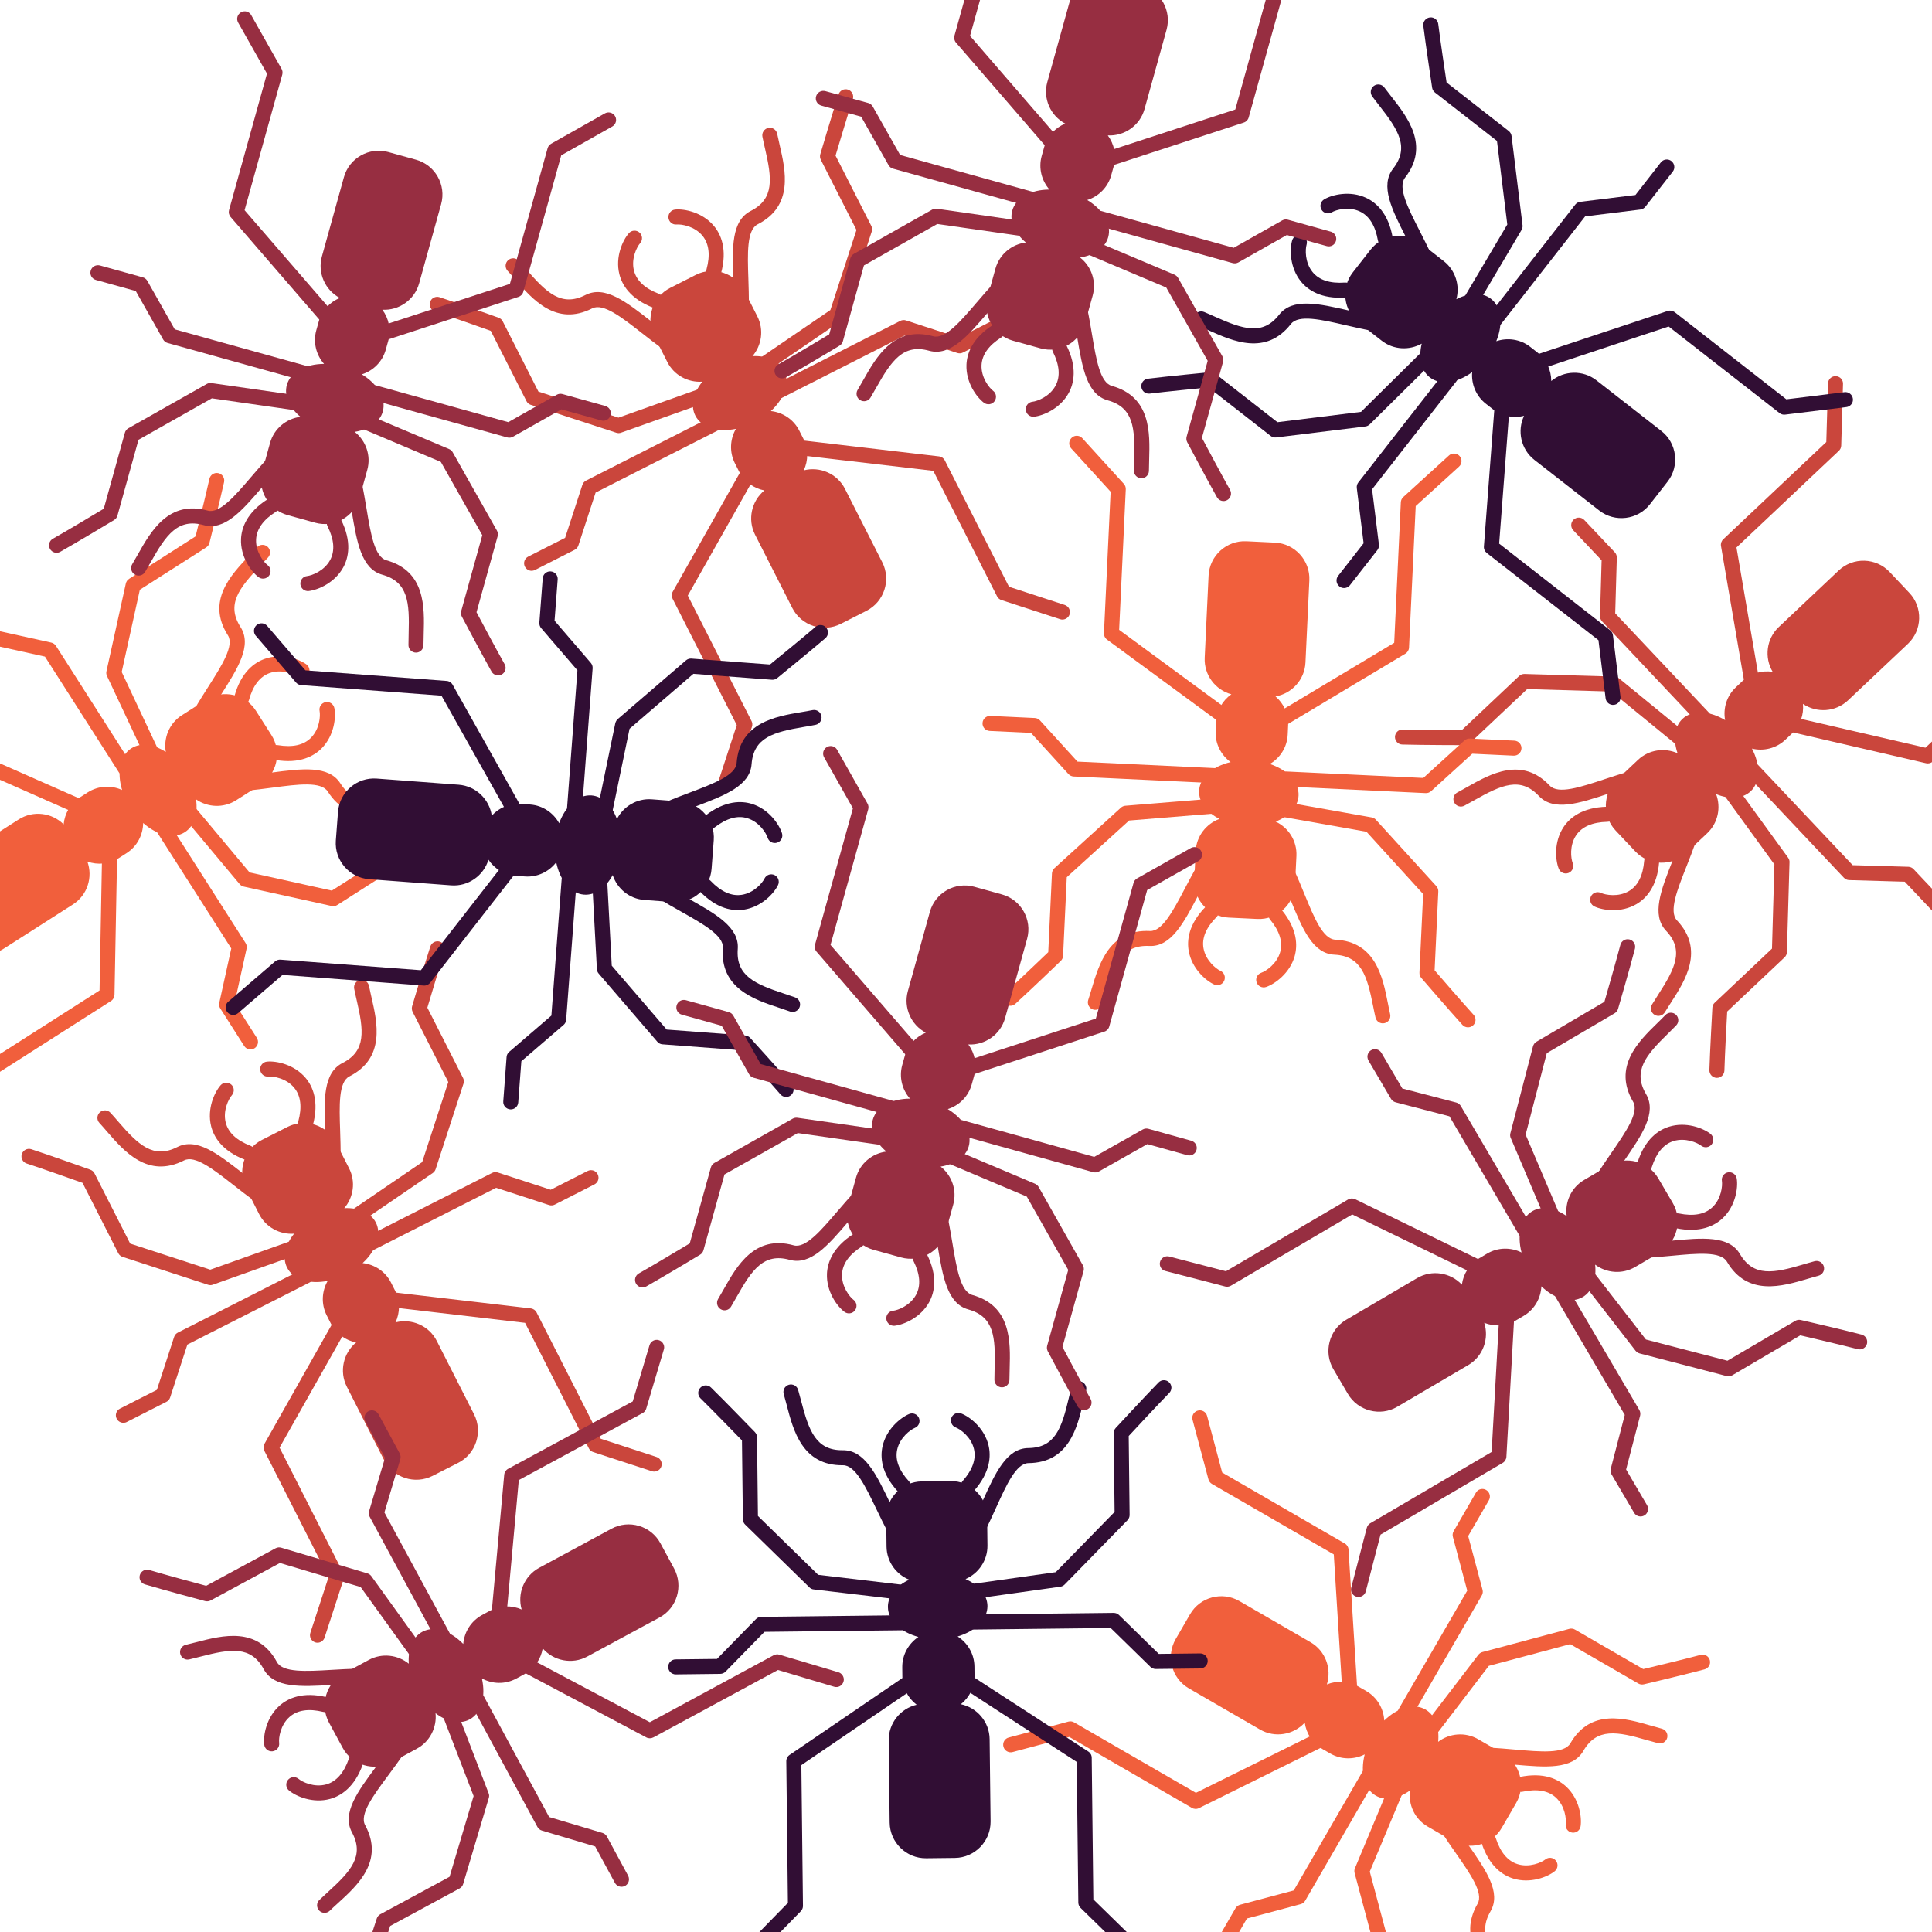 <?xml version="1.0" encoding="utf-8"?>
<!-- Generator: Adobe Illustrator 23.0.1, SVG Export Plug-In . SVG Version: 6.00 Build 0)  -->
<svg version="1.1" id="Layer_1" xmlns="http://www.w3.org/2000/svg" xmlns:xlink="http://www.w3.org/1999/xlink" x="0px" y="0px"
	 viewBox="0 0 408 408" style="enable-background:new 0 0 408 408;" xml:space="preserve">
<style type="text/css">
	.st0{fill:#CA463C;stroke:#000000;stroke-width:4;stroke-linejoin:round;stroke-miterlimit:10;}
	.st1{fill:#CA463C;stroke:#000000;stroke-width:4;stroke-miterlimit:10;}
	.st2{fill:#F15F3C;stroke:#000000;stroke-width:4;stroke-linejoin:round;stroke-miterlimit:10;}
	.st3{fill:none;stroke:#000000;stroke-width:4;stroke-miterlimit:10;}
	.st4{fill:#5E1642;stroke:#000000;stroke-width:4;stroke-linejoin:round;stroke-miterlimit:10;}
	.st5{fill:#5E1642;}
	.st6{fill:#310E34;stroke:#000000;stroke-width:2;stroke-linejoin:round;stroke-miterlimit:10;}
	.st7{fill:#310E34;stroke:#000000;stroke-width:2;stroke-miterlimit:10;}
	.st8{fill:#CA463C;stroke:#000000;stroke-width:2;stroke-linejoin:round;stroke-miterlimit:10;}
	.st9{fill:none;stroke:#000000;stroke-width:2;stroke-miterlimit:10;}
	.st10{fill:#F15F3C;stroke:#000000;stroke-width:2;stroke-linejoin:round;stroke-miterlimit:10;}
	.st11{fill:#F15F3C;}
	.st12{fill:#310E34;}
	.st13{fill:none;stroke:#310E34;stroke-width:5;stroke-linecap:round;stroke-miterlimit:10;}
	.st14{fill:none;stroke:#310E34;stroke-width:5;stroke-linecap:round;stroke-linejoin:round;stroke-miterlimit:10;}
	.st15{fill:#CA463C;}
	.st16{fill:#972E41;}
	.st17{fill:none;stroke:#310E34;stroke-width:0.565;stroke-linecap:round;stroke-miterlimit:10;}
	.st18{fill:none;stroke:#310E34;stroke-width:0.565;stroke-linecap:round;stroke-linejoin:round;stroke-miterlimit:10;}
	.st19{fill:none;stroke:#5E1642;stroke-width:0.556;stroke-linecap:round;stroke-miterlimit:10;}
	.st20{fill:none;stroke:#972E41;stroke-width:0.556;stroke-linecap:round;stroke-miterlimit:10;}
	.st21{fill:none;stroke:#972E41;stroke-width:0.556;stroke-linecap:round;stroke-linejoin:round;stroke-miterlimit:10;}
	.st22{fill:#972E41;stroke:#CA463C;stroke-width:0.25;stroke-miterlimit:10;}
	.st23{fill:#310E34;stroke:#5E1642;stroke-width:0.25;stroke-miterlimit:10;}
	.st24{fill:#F15F3C;stroke:#972E41;stroke-width:0.25;stroke-miterlimit:10;}
	.st25{fill:#310E34;stroke:#972E41;stroke-width:0.25;stroke-miterlimit:10;}
	.st26{clip-path:url(#SVGID_4_);}
</style>
<g>
	<g>
		<g>
			<path class="st15" d="M73.72,246.73l-2.75-5.41c-1.9-3.74-6.51-5.24-10.25-3.34l-5.41,2.75c-3.74,1.9-5.24,6.51-3.34,10.25
				l2.75,5.41c1.43,2.82,4.41,4.36,7.39,4.14c-1.89,2.37-2.56,5.05-1.48,7.17c1.3,2.55,4.75,3.55,8.57,2.8
				c-1.24,2.16-1.42,4.89-0.21,7.27l0.87,1.72c1.1,2.17,3.12,3.58,5.35,4.01c-2.7,2.22-3.61,6.11-1.97,9.34l7.87,15.49
				c1.9,3.74,6.51,5.24,10.25,3.34l5.41-2.75c3.74-1.9,5.24-6.51,3.34-10.25l-7.87-15.49c-1.64-3.24-5.32-4.79-8.71-3.92
				c0.96-2.06,1.01-4.52-0.09-6.69l-0.87-1.72c-1.21-2.38-3.51-3.84-5.99-4.11c2.86-2.64,4.09-6.02,2.79-8.57
				c-1.08-2.12-3.64-3.17-6.67-3.03C74.65,252.87,75.16,249.55,73.72,246.73z"/>
		</g>
		<g>
			<path class="st15" d="M64.53,238.84c-0.14,0-0.28-0.02-0.42-0.06c-0.85-0.23-1.35-1.1-1.12-1.95c0.83-3.05,0.53-5.45-0.88-7.14
				c-1.67-1.99-4.39-2.44-5.44-2.34c-0.87,0.09-1.64-0.57-1.72-1.44c-0.08-0.87,0.57-1.65,1.44-1.72c1.98-0.19,5.76,0.6,8.16,3.46
				c1.46,1.74,2.9,4.88,1.51,10.01C65.87,238.37,65.23,238.84,64.53,238.84z"/>
		</g>
		<g>
			<path class="st15" d="M70.33,245.97c-0.01,0-0.01,0-0.02,0c-0.88-0.01-1.58-0.73-1.57-1.61c0.02-1.87-0.04-3.73-0.1-5.52
				c-0.22-6.59-0.41-12.28,3.7-14.36c5.04-2.56,4.46-6.91,2.99-13.24c-0.19-0.83-0.38-1.64-0.53-2.42c-0.17-0.86,0.39-1.7,1.25-1.87
				c0.85-0.18,1.7,0.39,1.87,1.25c0.15,0.74,0.33,1.52,0.51,2.32c1.26,5.45,2.99,12.91-4.64,16.79c-2.31,1.17-2.14,6.15-1.96,11.43
				c0.06,1.83,0.12,3.74,0.1,5.66C71.91,245.27,71.2,245.97,70.33,245.97z"/>
		</g>
		<g>
			<path class="st15" d="M75.26,258.4c-0.51,0-1.01-0.24-1.31-0.69c-0.49-0.72-0.31-1.71,0.42-2.21l14.79-10.09l5.51-16.91
				l-7.53-14.82c-0.18-0.36-0.22-0.78-0.11-1.17c0.02-0.09,2.58-8.72,3.85-12.63c0.27-0.83,1.17-1.29,2-1.02
				c0.83,0.27,1.29,1.17,1.02,2c-1.06,3.27-3.04,9.91-3.65,11.94l7.54,14.84c0.19,0.37,0.22,0.81,0.09,1.21L92,246.9
				c-0.11,0.33-0.32,0.62-0.61,0.82l-15.24,10.4C75.87,258.31,75.56,258.4,75.26,258.4z"/>
		</g>
		<g>
			<path class="st15" d="M78.18,264.15c-0.58,0-1.14-0.32-1.42-0.87c-0.4-0.78-0.09-1.74,0.7-2.13l26.46-13.45
				c0.37-0.19,0.81-0.22,1.21-0.09l11.17,3.64l7.79-3.96c0.78-0.4,1.74-0.09,2.13,0.7c0.4,0.78,0.09,1.74-0.7,2.14l-8.37,4.26
				c-0.37,0.19-0.81,0.22-1.21,0.09l-11.17-3.64L78.9,263.97C78.67,264.09,78.42,264.15,78.18,264.15z"/>
		</g>
		<g>
			<path class="st15" d="M138.15,310.77c-0.16,0-0.33-0.02-0.49-0.08l-12.39-4.04c-0.4-0.13-0.73-0.41-0.92-0.79l-13.47-26.5
				L82,275.98c-0.87-0.1-1.49-0.89-1.39-1.76c0.1-0.87,0.9-1.49,1.76-1.39l29.72,3.48c0.53,0.06,0.99,0.38,1.23,0.86l13.55,26.67
				l11.77,3.84c0.83,0.27,1.29,1.17,1.02,2C139.44,310.35,138.82,310.77,138.15,310.77z"/>
		</g>
		<g>
			<path class="st15" d="M52.34,245.03c-0.19,0-0.38-0.03-0.57-0.1c-4.96-1.9-6.65-4.92-7.19-7.12c-0.9-3.63,0.71-7.15,2.01-8.63
				c0.58-0.66,1.58-0.72,2.24-0.15c0.66,0.58,0.72,1.58,0.15,2.24c-0.7,0.8-1.94,3.26-1.32,5.77c0.53,2.13,2.29,3.79,5.24,4.92
				c0.82,0.31,1.23,1.23,0.91,2.05C53.58,244.64,52.98,245.03,52.34,245.03z"/>
		</g>
		<g>
			<path class="st15" d="M54.68,253.92c-0.32,0-0.64-0.1-0.92-0.29c-1.56-1.11-3.07-2.29-4.51-3.42c-4.16-3.25-8.08-6.33-10.39-5.15
				c-7.64,3.88-12.64-1.91-16.3-6.14c-0.53-0.62-1.06-1.23-1.57-1.78c-0.6-0.64-0.55-1.65,0.09-2.24c0.65-0.59,1.65-0.55,2.24,0.09
				c0.54,0.58,1.08,1.21,1.64,1.86c4.25,4.92,7.41,7.95,12.46,5.39c4.1-2.09,8.59,1.42,13.79,5.48c1.41,1.1,2.87,2.25,4.4,3.33
				c0.72,0.51,0.88,1.5,0.37,2.21C55.67,253.69,55.18,253.92,54.68,253.92z"/>
		</g>
		<g>
			<path class="st15" d="M44.43,271.4c-0.17,0-0.33-0.03-0.49-0.08l-18.05-5.89c-0.4-0.13-0.73-0.41-0.92-0.79l-7.54-14.84
				c-2-0.71-8.53-3.03-11.8-4.09c-0.83-0.27-1.29-1.17-1.02-2c0.27-0.83,1.17-1.29,2-1.02c3.91,1.27,12.39,4.3,12.47,4.33
				c0.38,0.14,0.7,0.41,0.88,0.78l7.53,14.82l16.91,5.51l16.87-6c0.83-0.29,1.74,0.14,2.03,0.96c0.29,0.83-0.14,1.73-0.96,2.03
				l-17.38,6.18C44.79,271.37,44.61,271.4,44.43,271.4z"/>
		</g>
		<g>
			<path class="st15" d="M26.06,300.47c-0.58,0-1.14-0.32-1.42-0.87c-0.4-0.78-0.09-1.74,0.7-2.13l7.79-3.96l3.64-11.17
				c0.13-0.4,0.41-0.73,0.79-0.92l26.46-13.45c0.78-0.4,1.74-0.09,2.13,0.7c0.4,0.78,0.09,1.74-0.7,2.13l-25.88,13.15l-3.64,11.17
				c-0.13,0.4-0.41,0.73-0.79,0.92l-8.37,4.26C26.55,300.42,26.3,300.47,26.06,300.47z"/>
		</g>
		<g>
			<path class="st15" d="M67.05,346.91c-0.16,0-0.33-0.02-0.49-0.08c-0.83-0.27-1.29-1.17-1.02-2l3.84-11.77l-13.55-26.67
				c-0.24-0.47-0.23-1.04,0.03-1.5l14.71-26.06c0.43-0.76,1.4-1.04,2.16-0.6c0.76,0.43,1.03,1.4,0.6,2.16l-14.29,25.32l13.46,26.5
				c0.19,0.37,0.22,0.81,0.09,1.21l-4.04,12.39C68.34,346.48,67.72,346.91,67.05,346.91z"/>
		</g>
	</g>
	<g>
		<g>
			<path class="st15" d="M345.91,160.47l-4.41,4.16c-3.05,2.88-3.19,7.72-0.31,10.77l4.16,4.41c2.88,3.05,7.72,3.19,10.77,0.31
				l4.41-4.16c2.3-2.17,2.94-5.46,1.88-8.26c2.8,1.15,5.57,1.03,7.3-0.6c2.08-1.96,2.07-5.56,0.27-9.01
				c2.42,0.58,5.09-0.02,7.03-1.85l1.4-1.32c1.77-1.67,2.55-4.01,2.34-6.27c2.89,1.96,6.88,1.74,9.52-0.75l12.64-11.93
				c3.05-2.88,3.19-7.72,0.31-10.77l-4.16-4.41c-2.88-3.05-7.72-3.19-10.77-0.31l-12.64,11.93c-2.64,2.49-3.09,6.46-1.3,9.46
				c-2.25-0.34-4.62,0.3-6.39,1.97l-1.4,1.32c-1.94,1.83-2.7,4.46-2.25,6.91c-3.34-2-6.93-2.22-9.01-0.25
				c-1.73,1.63-2.01,4.39-1.03,7.25C351.53,157.85,348.21,158.3,345.91,160.47z"/>
		</g>
		<g>
			<path class="st15" d="M340.93,171.51c0.04,0.13,0.06,0.27,0.06,0.42c0.02,0.88-0.68,1.6-1.55,1.62c-3.16,0.07-5.38,1.03-6.6,2.86
				c-1.44,2.16-1.1,4.9-0.71,5.88c0.33,0.81-0.08,1.74-0.89,2.06c-0.82,0.32-1.74-0.08-2.06-0.89c-0.74-1.85-1.05-5.7,1.02-8.81
				c1.25-1.89,3.87-4.16,9.17-4.28C340.11,170.36,340.74,170.85,340.93,171.51z"/>
		</g>
		<g>
			<path class="st15" d="M346.13,163.94c0,0.01,0,0.01,0.01,0.02c0.24,0.84-0.26,1.72-1.1,1.96c-1.8,0.51-3.57,1.09-5.26,1.65
				c-6.26,2.07-11.66,3.86-14.82,0.51c-3.88-4.11-7.88-2.33-13.54,0.87c-0.75,0.42-1.47,0.83-2.17,1.2
				c-0.78,0.41-1.74,0.11-2.14-0.67c-0.41-0.77-0.11-1.74,0.67-2.14c0.67-0.35,1.37-0.75,2.08-1.15c4.87-2.75,11.54-6.51,17.41-0.28
				c1.78,1.88,6.51,0.32,11.52-1.34c1.74-0.57,3.55-1.17,5.4-1.69C345.02,162.63,345.89,163.11,346.13,163.94z"/>
		</g>
		<g>
			<path class="st15" d="M356.67,155.71c0.14,0.49,0.05,1.03-0.29,1.45c-0.56,0.68-1.56,0.78-2.23,0.22l-13.86-11.34l-17.78-0.52
				l-12.09,11.41c-0.29,0.28-0.68,0.43-1.09,0.43c-0.09,0-9.1-0.01-13.2-0.13c-0.88-0.02-1.56-0.76-1.54-1.63
				c0.03-0.88,0.76-1.57,1.63-1.54c3.43,0.1,10.36,0.12,12.48,0.13l12.11-11.43c0.31-0.29,0.71-0.44,1.14-0.43l18.98,0.55
				c0.35,0.01,0.69,0.14,0.96,0.36l14.28,11.68C356.4,155.14,356.58,155.41,356.67,155.71z"/>
		</g>
		<g>
			<path class="st15" d="M361.36,151.28c0.16,0.56,0.02,1.18-0.43,1.6c-0.64,0.6-1.64,0.57-2.24-0.07l-20.37-21.59
				c-0.29-0.31-0.44-0.71-0.43-1.14l0.34-11.75l-5.99-6.35c-0.6-0.64-0.57-1.64,0.07-2.24c0.64-0.6,1.64-0.57,2.25,0.06l6.45,6.83
				c0.29,0.31,0.44,0.72,0.43,1.14l-0.34,11.75l19.92,21.11C361.17,150.83,361.29,151.05,361.36,151.28z"/>
		</g>
		<g>
			<path class="st15" d="M389.15,80.58c0.05,0.16,0.07,0.32,0.06,0.49l-0.38,13.03c-0.01,0.42-0.19,0.82-0.5,1.11l-21.62,20.4
				l4.91,28.66c0.15,0.86-0.43,1.68-1.3,1.83c-0.86,0.15-1.69-0.44-1.83-1.3l-5.05-29.5c-0.09-0.52,0.09-1.06,0.48-1.42l21.76-20.53
				l0.36-12.37c0.02-0.88,0.76-1.57,1.63-1.54C388.38,79.46,388.97,79.94,389.15,80.58z"/>
		</g>
		<g>
			<path class="st15" d="M350.32,181.46c0.05,0.18,0.08,0.37,0.06,0.57c-0.42,5.29-2.84,7.77-4.8,8.91
				c-3.23,1.89-7.06,1.33-8.85,0.5c-0.8-0.37-1.14-1.31-0.77-2.11c0.37-0.8,1.31-1.14,2.11-0.77c0.96,0.45,3.67,0.94,5.91-0.37
				c1.9-1.11,2.99-3.27,3.24-6.42c0.07-0.87,0.83-1.53,1.71-1.46C349.59,180.38,350.14,180.85,350.32,181.46z"/>
		</g>
		<g>
			<path class="st15" d="M358.18,176.71c0.09,0.3,0.09,0.64-0.02,0.96c-0.63,1.81-1.33,3.59-2,5.29c-1.94,4.9-3.79,9.53-2.01,11.42
				c5.88,6.24,1.73,12.67-1.29,17.37c-0.44,0.69-0.88,1.36-1.27,2.01c-0.45,0.75-1.43,1-2.18,0.55c-0.75-0.45-1-1.43-0.54-2.18
				c0.41-0.68,0.86-1.38,1.32-2.1c3.52-5.47,5.54-9.35,1.65-13.47c-3.16-3.35-1.06-8.64,1.36-14.77c0.66-1.66,1.35-3.39,1.96-5.16
				c0.29-0.83,1.19-1.27,2.02-0.98C357.68,175.83,358.04,176.23,358.18,176.71z"/>
		</g>
		<g>
			<path class="st15" d="M377.85,181.6c0.05,0.16,0.07,0.33,0.06,0.49l-0.55,18.98c-0.01,0.42-0.19,0.82-0.5,1.11l-12.11,11.43
				c-0.12,2.12-0.49,9.04-0.59,12.47c-0.03,0.88-0.76,1.57-1.63,1.54c-0.88-0.02-1.56-0.76-1.54-1.63
				c0.12-4.11,0.63-13.1,0.63-13.19c0.02-0.41,0.2-0.79,0.5-1.06l12.09-11.41l0.51-17.78l-10.52-14.49
				c-0.52-0.72-0.36-1.7,0.35-2.22c0.71-0.52,1.7-0.36,2.22,0.35l10.84,14.93C377.71,181.26,377.79,181.43,377.85,181.6z"/>
		</g>
		<g>
			<path class="st15" d="M410.92,191.02c0.16,0.56,0.02,1.18-0.43,1.6c-0.64,0.6-1.64,0.57-2.24-0.07l-6-6.35l-11.75-0.34
				c-0.42-0.01-0.82-0.19-1.11-0.5l-20.37-21.59c-0.6-0.64-0.57-1.64,0.07-2.24c0.64-0.6,1.64-0.57,2.24,0.07l19.92,21.11
				l11.75,0.34c0.42,0.01,0.82,0.19,1.11,0.5l6.45,6.83C410.73,190.57,410.85,190.79,410.92,191.02z"/>
		</g>
		<g>
			<path class="st15" d="M443.89,138.59c0.05,0.16,0.07,0.32,0.06,0.49c-0.02,0.88-0.76,1.57-1.63,1.54l-12.37-0.36l-21.76,20.53
				c-0.39,0.37-0.93,0.51-1.45,0.39l-29.16-6.75c-0.85-0.2-1.39-1.05-1.19-1.9c0.2-0.85,1.05-1.39,1.9-1.19l28.33,6.56l21.62-20.4
				c0.31-0.29,0.71-0.44,1.14-0.43l13.03,0.38C443.12,137.47,443.7,137.95,443.89,138.59z"/>
		</g>
	</g>
	<g>
		<g>
			<path class="st15" d="M159.93,66.8l-2.75-5.41c-1.9-3.74-6.51-5.24-10.25-3.34l-5.41,2.75c-3.74,1.9-5.24,6.51-3.34,10.25
				l2.75,5.41c1.43,2.82,4.41,4.36,7.39,4.14c-1.89,2.37-2.56,5.05-1.48,7.17c1.3,2.55,4.75,3.55,8.57,2.8
				c-1.24,2.16-1.42,4.89-0.21,7.27l0.87,1.72c1.1,2.17,3.12,3.58,5.35,4.01c-2.7,2.22-3.61,6.11-1.97,9.34l7.87,15.49
				c1.9,3.74,6.51,5.24,10.25,3.34l5.41-2.75c3.74-1.9,5.24-6.51,3.34-10.25l-7.87-15.49c-1.64-3.24-5.32-4.79-8.71-3.92
				c0.96-2.06,1.01-4.52-0.09-6.69l-0.87-1.72c-1.21-2.38-3.51-3.84-5.99-4.11c2.86-2.64,4.09-6.02,2.79-8.57
				c-1.08-2.12-3.64-3.17-6.67-3.03C160.86,72.93,161.36,69.62,159.93,66.8z"/>
		</g>
		<g>
			<path class="st15" d="M150.74,58.9c-0.14,0-0.28-0.02-0.42-0.06c-0.85-0.23-1.35-1.1-1.12-1.95c0.83-3.05,0.53-5.45-0.88-7.14
				c-1.67-1.99-4.39-2.44-5.44-2.34c-0.87,0.09-1.64-0.57-1.72-1.44c-0.08-0.87,0.57-1.65,1.44-1.72c1.98-0.19,5.76,0.6,8.16,3.46
				c1.46,1.74,2.9,4.88,1.51,10.01C152.08,58.44,151.44,58.9,150.74,58.9z"/>
		</g>
		<g>
			<path class="st15" d="M156.54,66.03c-0.01,0-0.01,0-0.02,0c-0.88-0.01-1.58-0.73-1.57-1.61c0.02-1.87-0.04-3.73-0.1-5.52
				c-0.22-6.59-0.41-12.28,3.7-14.36c5.04-2.56,4.46-6.91,2.99-13.24c-0.19-0.83-0.38-1.64-0.53-2.42c-0.17-0.86,0.39-1.7,1.25-1.87
				c0.85-0.18,1.7,0.39,1.87,1.25c0.15,0.74,0.33,1.52,0.51,2.32c1.26,5.45,2.99,12.91-4.64,16.79c-2.31,1.17-2.14,6.15-1.96,11.43
				c0.06,1.83,0.12,3.74,0.1,5.66C158.11,65.33,157.41,66.03,156.54,66.03z"/>
		</g>
		<g>
			<path class="st15" d="M161.46,78.46c-0.51,0-1.01-0.24-1.31-0.69c-0.49-0.72-0.31-1.71,0.42-2.21l14.79-10.09l5.51-16.91
				l-7.53-14.82c-0.18-0.36-0.22-0.78-0.11-1.17c0.02-0.09,2.58-8.72,3.85-12.63c0.27-0.83,1.17-1.29,2-1.02
				c0.83,0.27,1.29,1.17,1.02,2c-1.06,3.27-3.04,9.91-3.65,11.94L184,47.7c0.19,0.37,0.22,0.81,0.09,1.21l-5.89,18.05
				c-0.11,0.33-0.32,0.62-0.61,0.82l-15.24,10.4C162.08,78.37,161.77,78.46,161.46,78.46z"/>
		</g>
		<g>
			<path class="st15" d="M164.39,84.21c-0.58,0-1.14-0.32-1.42-0.87c-0.4-0.78-0.09-1.74,0.7-2.13l26.46-13.45
				c0.37-0.19,0.81-0.22,1.21-0.09l11.17,3.64l7.79-3.96c0.78-0.4,1.74-0.09,2.13,0.7c0.4,0.78,0.09,1.74-0.7,2.14l-8.37,4.26
				c-0.37,0.19-0.81,0.22-1.21,0.09l-11.17-3.64L165.1,84.04C164.87,84.16,164.63,84.21,164.39,84.21z"/>
		</g>
		<g>
			<path class="st15" d="M224.36,130.84c-0.16,0-0.33-0.02-0.49-0.08l-12.39-4.04c-0.4-0.13-0.73-0.41-0.92-0.79l-13.47-26.5
				l-28.88-3.38c-0.87-0.1-1.49-0.89-1.39-1.76c0.1-0.87,0.9-1.49,1.76-1.39l29.72,3.48c0.53,0.06,0.99,0.38,1.23,0.86l13.55,26.67
				l11.77,3.84c0.83,0.27,1.29,1.17,1.02,2C225.65,130.41,225.03,130.84,224.36,130.84z"/>
		</g>
		<g>
			<path class="st15" d="M138.55,65.1c-0.19,0-0.38-0.03-0.57-0.1c-4.96-1.9-6.65-4.92-7.19-7.12c-0.9-3.63,0.71-7.15,2.01-8.63
				c0.58-0.66,1.58-0.72,2.24-0.15c0.66,0.58,0.72,1.58,0.15,2.24c-0.7,0.8-1.94,3.26-1.32,5.77c0.53,2.13,2.29,3.79,5.24,4.92
				c0.82,0.31,1.23,1.23,0.91,2.05C139.79,64.71,139.19,65.1,138.55,65.1z"/>
		</g>
		<g>
			<path class="st15" d="M140.89,73.98c-0.32,0-0.64-0.1-0.92-0.29c-1.56-1.11-3.07-2.29-4.51-3.42c-4.16-3.25-8.08-6.33-10.39-5.15
				c-7.64,3.88-12.64-1.91-16.3-6.14c-0.53-0.62-1.06-1.23-1.57-1.78c-0.6-0.64-0.55-1.65,0.09-2.24c0.65-0.59,1.65-0.55,2.24,0.09
				c0.54,0.58,1.08,1.21,1.64,1.86c4.25,4.92,7.41,7.95,12.46,5.39c4.1-2.09,8.59,1.42,13.79,5.48c1.41,1.1,2.87,2.25,4.4,3.33
				c0.72,0.51,0.88,1.5,0.37,2.21C141.87,73.75,141.39,73.98,140.89,73.98z"/>
		</g>
		<g>
			<path class="st15" d="M130.64,91.47c-0.17,0-0.33-0.03-0.49-0.08L112.1,85.5c-0.4-0.13-0.73-0.41-0.92-0.79l-7.54-14.84
				c-2-0.71-8.53-3.03-11.8-4.09c-0.83-0.27-1.29-1.17-1.02-2c0.27-0.83,1.17-1.29,2-1.02c3.91,1.27,12.39,4.3,12.47,4.33
				c0.38,0.14,0.7,0.41,0.88,0.78l7.53,14.82l16.91,5.51l16.87-6c0.83-0.29,1.74,0.14,2.03,0.96c0.29,0.83-0.14,1.73-0.96,2.03
				l-17.38,6.18C131,91.44,130.82,91.47,130.64,91.47z"/>
		</g>
		<g>
			<path class="st15" d="M112.27,120.54c-0.58,0-1.14-0.32-1.42-0.87c-0.4-0.78-0.09-1.74,0.7-2.13l7.79-3.96l3.64-11.17
				c0.13-0.4,0.41-0.73,0.79-0.92l26.46-13.45c0.78-0.4,1.74-0.09,2.13,0.7c0.4,0.78,0.09,1.74-0.7,2.13l-25.88,13.15l-3.64,11.17
				c-0.13,0.4-0.41,0.73-0.79,0.92l-8.37,4.26C112.75,120.48,112.51,120.54,112.27,120.54z"/>
		</g>
		<g>
			<path class="st15" d="M153.26,166.97c-0.16,0-0.33-0.02-0.49-0.08c-0.83-0.27-1.29-1.17-1.02-2l3.84-11.77l-13.55-26.67
				c-0.24-0.47-0.23-1.04,0.03-1.5l14.71-26.06c0.43-0.76,1.4-1.04,2.16-0.6c0.76,0.43,1.03,1.4,0.6,2.16l-14.29,25.32l13.46,26.5
				c0.19,0.37,0.22,0.81,0.09,1.21l-4.04,12.39C154.55,166.55,153.93,166.97,153.26,166.97z"/>
		</g>
	</g>
	<g>
		<g>
			<path class="st11" d="M252.5,179.75l-0.29,6.06c-0.2,4.19,3.07,7.77,7.25,7.97l6.06,0.29c4.19,0.2,7.77-3.07,7.97-7.25l0.29-6.06
				c0.15-3.16-1.67-5.97-4.38-7.25c2.81-1.12,4.72-3.13,4.83-5.5c0.13-2.86-2.37-5.44-6.06-6.67c2.15-1.26,3.65-3.55,3.77-6.21
				l0.09-1.92c0.11-2.43-0.94-4.66-2.67-6.14c3.44-0.59,6.16-3.52,6.33-7.15l0.82-17.36c0.2-4.19-3.07-7.77-7.25-7.97l-6.06-0.29
				c-4.19-0.2-7.77,3.07-7.97,7.25l-0.82,17.36c-0.17,3.63,2.26,6.8,5.63,7.71c-1.85,1.31-3.12,3.43-3.23,5.86l-0.09,1.92
				c-0.13,2.66,1.15,5.08,3.17,6.54c-3.79,0.88-6.53,3.21-6.66,6.07c-0.11,2.37,1.6,4.55,4.3,5.93
				C254.73,173.96,252.65,176.59,252.5,179.75z"/>
		</g>
		<g>
			<path class="st11" d="M256.58,191.16c0.12,0.07,0.23,0.15,0.33,0.25c0.62,0.62,0.63,1.62,0.01,2.24
				c-2.23,2.24-3.16,4.48-2.76,6.64c0.47,2.55,2.61,4.29,3.57,4.73c0.8,0.35,1.15,1.3,0.79,2.1c-0.36,0.8-1.31,1.15-2.1,0.79
				c-1.81-0.82-4.71-3.37-5.38-7.04c-0.41-2.23-0.11-5.68,3.63-9.45C255.19,190.9,255.98,190.81,256.58,191.16z"/>
		</g>
		<g>
			<path class="st11" d="M255.07,182.1c0.01,0,0.01,0.01,0.02,0.01c0.76,0.44,1.01,1.42,0.57,2.17c-0.94,1.61-1.81,3.26-2.64,4.84
				c-3.07,5.83-5.71,10.87-10.32,10.65c-5.65-0.27-7.29,3.8-9.14,10.03c-0.24,0.82-0.48,1.62-0.73,2.37
				c-0.28,0.83-1.18,1.28-2.01,1.01c-0.83-0.27-1.28-1.18-1.01-2.01c0.24-0.72,0.47-1.49,0.7-2.27c1.59-5.36,3.78-12.7,12.34-12.29
				c2.58,0.12,4.9-4.29,7.36-8.96c0.85-1.62,1.74-3.31,2.71-4.97C253.36,181.92,254.32,181.67,255.07,182.1z"/>
		</g>
		<g>
			<path class="st11" d="M256.94,168.86c0.44,0.25,0.75,0.71,0.8,1.25c0.07,0.87-0.58,1.64-1.45,1.71l-17.85,1.46l-13.16,11.97
				l-0.78,16.6c-0.02,0.41-0.19,0.79-0.48,1.07c-0.06,0.06-6.56,6.31-9.6,9.07c-0.65,0.59-1.65,0.54-2.24-0.1
				c-0.59-0.65-0.54-1.65,0.11-2.24c2.54-2.31,7.54-7.11,9.08-8.57l0.78-16.63c0.02-0.42,0.21-0.82,0.52-1.1l14.04-12.78
				c0.26-0.24,0.59-0.38,0.94-0.41l18.39-1.5C256.35,168.63,256.67,168.71,256.94,168.86z"/>
		</g>
		<g>
			<path class="st11" d="M257.24,162.41c0.5,0.29,0.83,0.84,0.8,1.46c-0.04,0.88-0.78,1.55-1.66,1.51l-29.65-1.4
				c-0.42-0.02-0.82-0.21-1.1-0.52l-7.91-8.69l-8.72-0.41c-0.88-0.04-1.55-0.78-1.51-1.66c0.04-0.88,0.78-1.55,1.66-1.51l9.38,0.44
				c0.42,0.02,0.82,0.21,1.1,0.52l7.91,8.69l28.99,1.37C256.79,162.22,257.03,162.29,257.24,162.41z"/>
		</g>
		<g>
			<path class="st11" d="M228.17,92.23c0.14,0.08,0.27,0.18,0.39,0.31l8.77,9.64c0.28,0.31,0.43,0.72,0.41,1.14l-1.4,29.69
				l23.43,17.22c0.71,0.52,0.86,1.51,0.34,2.22c-0.52,0.71-1.52,0.86-2.22,0.34l-24.11-17.72c-0.43-0.31-0.67-0.82-0.65-1.35
				l1.41-29.88l-8.33-9.15c-0.59-0.65-0.54-1.65,0.11-2.24C226.84,91.96,227.59,91.9,228.17,92.23z"/>
		</g>
		<g>
			<path class="st11" d="M270.24,191.8c0.16,0.09,0.31,0.22,0.44,0.37c3.37,4.1,3.34,7.57,2.73,9.75c-1.01,3.6-4.16,5.86-6.02,6.51
				c-0.83,0.29-1.73-0.15-2.02-0.98c-0.29-0.83,0.15-1.73,0.98-2.02c1-0.35,3.3-1.87,4-4.37c0.6-2.11-0.12-4.43-2.13-6.87
				c-0.56-0.68-0.46-1.68,0.22-2.24C268.97,191.53,269.69,191.49,270.24,191.8z"/>
		</g>
		<g>
			<path class="st11" d="M272.6,182.92c0.28,0.16,0.51,0.4,0.65,0.71c0.81,1.74,1.54,3.51,2.23,5.2c2,4.88,3.89,9.49,6.48,9.61
				c8.56,0.41,10.04,7.91,11.13,13.4c0.16,0.8,0.31,1.59,0.48,2.33c0.2,0.86-0.33,1.71-1.19,1.9c-0.85,0.2-1.71-0.34-1.9-1.19
				c-0.18-0.77-0.34-1.59-0.51-2.43c-1.26-6.38-2.51-10.57-8.16-10.84c-4.6-0.21-6.77-5.48-9.27-11.58
				c-0.68-1.65-1.38-3.37-2.17-5.07c-0.37-0.8-0.03-1.74,0.77-2.11C271.63,182.64,272.17,182.68,272.6,182.92z"/>
		</g>
		<g>
			<path class="st11" d="M290.16,172.79c0.14,0.08,0.28,0.19,0.39,0.31l12.78,14.04c0.28,0.31,0.43,0.72,0.41,1.14l-0.78,16.63
				c1.39,1.61,5.92,6.85,8.23,9.39c0.59,0.65,0.54,1.65-0.11,2.24c-0.65,0.59-1.65,0.54-2.24-0.1c-2.77-3.04-8.64-9.87-8.7-9.93
				c-0.26-0.31-0.4-0.71-0.38-1.11l0.78-16.6l-11.97-13.15l-17.63-3.13c-0.87-0.16-1.44-0.98-1.29-1.84
				c0.15-0.86,0.98-1.44,1.84-1.29l18.17,3.23C289.83,172.64,290,172.7,290.16,172.79z"/>
		</g>
		<g>
			<path class="st11" d="M320.5,156.61c0.5,0.29,0.83,0.84,0.8,1.46c-0.04,0.88-0.78,1.55-1.66,1.51l-8.73-0.41l-8.69,7.91
				c-0.31,0.28-0.72,0.43-1.14,0.41l-29.65-1.4c-0.88-0.04-1.55-0.78-1.51-1.66c0.04-0.88,0.78-1.55,1.66-1.51l28.99,1.37l8.69-7.91
				c0.31-0.28,0.72-0.43,1.14-0.41l9.38,0.44C320.05,156.42,320.29,156.49,320.5,156.61z"/>
		</g>
		<g>
			<path class="st11" d="M307.84,95.99c0.14,0.08,0.27,0.18,0.39,0.31c0.59,0.65,0.54,1.65-0.11,2.24l-9.15,8.33l-1.41,29.88
				c-0.02,0.53-0.31,1.01-0.77,1.29l-25.67,15.38c-0.75,0.45-1.73,0.21-2.18-0.55c-0.45-0.75-0.21-1.73,0.55-2.18l24.94-14.94
				l1.4-29.69c0.02-0.42,0.21-0.82,0.52-1.1l9.64-8.77C306.5,95.72,307.26,95.66,307.84,95.99z"/>
		</g>
	</g>
	<g>
		<g>
			<path class="st11" d="M49.87,169l5.12-3.26c3.53-2.26,4.58-6.99,2.32-10.52l-3.26-5.12c-2.25-3.53-6.99-4.58-10.52-2.32
				l-5.12,3.26c-2.67,1.7-3.91,4.81-3.4,7.76c-2.54-1.65-5.28-2.05-7.28-0.77c-2.41,1.54-3.07,5.07-1.95,8.8
				c-2.27-1.03-5-0.93-7.25,0.5l-1.62,1.04c-2.05,1.31-3.26,3.46-3.47,5.72c-2.47-2.47-6.43-3-9.49-1.04l-14.65,9.35
				c-3.53,2.26-4.58,6.99-2.32,10.52l3.26,5.12c2.25,3.53,6.99,4.58,10.52,2.32L15.4,191c3.06-1.95,4.25-5.77,3.05-9.05
				c2.14,0.76,4.6,0.57,6.65-0.74l1.62-1.04c2.25-1.43,3.48-3.87,3.51-6.37c2.91,2.59,6.39,3.48,8.8,1.94c2-1.28,2.8-3.93,2.37-6.93
				C43.85,170.52,47.2,170.7,49.87,169z"/>
		</g>
		<g>
			<path class="st11" d="M56.83,159.08c-0.01-0.14-0.01-0.28,0.01-0.42c0.14-0.86,0.96-1.45,1.83-1.3c3.12,0.52,5.48,0,7.02-1.58
				c1.82-1.85,2-4.6,1.8-5.64c-0.17-0.86,0.4-1.69,1.26-1.86c0.86-0.16,1.69,0.4,1.86,1.26c0.38,1.95-0.03,5.79-2.65,8.46
				c-1.59,1.62-4.58,3.37-9.81,2.48C57.42,160.37,56.89,159.78,56.83,159.08z"/>
		</g>
		<g>
			<path class="st11" d="M50.3,165.55c0-0.01,0-0.01,0-0.02c-0.08-0.87,0.57-1.64,1.45-1.72c1.86-0.16,3.71-0.4,5.48-0.64
				c6.53-0.86,12.18-1.61,14.66,2.28c3.04,4.77,7.31,3.76,13.47,1.68c0.81-0.27,1.6-0.54,2.36-0.77c0.84-0.25,1.73,0.22,1.98,1.06
				c0.26,0.83-0.22,1.73-1.06,1.98c-0.73,0.22-1.48,0.48-2.26,0.74c-5.3,1.79-12.55,4.24-17.16-2.98
				c-1.39-2.18-6.33-1.53-11.56-0.84c-1.82,0.24-3.71,0.49-5.62,0.65C51.15,167.05,50.38,166.42,50.3,165.55z"/>
		</g>
		<g>
			<path class="st11" d="M38.41,171.67c-0.05-0.51,0.14-1.02,0.56-1.37c0.67-0.56,1.67-0.47,2.24,0.2l11.49,13.74l17.37,3.84
				l14.01-8.94c0.34-0.22,0.75-0.3,1.15-0.22c0.09,0.02,8.93,1.71,12.95,2.6c0.86,0.19,1.39,1.04,1.21,1.89
				c-0.19,0.86-1.04,1.4-1.89,1.21c-3.35-0.74-10.16-2.06-12.24-2.46l-14.03,8.96c-0.35,0.23-0.79,0.3-1.2,0.21l-18.54-4.09
				c-0.34-0.07-0.65-0.26-0.88-0.53l-11.84-14.15C38.56,172.28,38.44,171.97,38.41,171.67z"/>
		</g>
		<g>
			<path class="st11" d="M32.97,175.14c-0.06-0.58,0.2-1.16,0.73-1.49c0.74-0.47,1.72-0.26,2.19,0.48l15.97,25.02
				c0.23,0.35,0.3,0.79,0.21,1.2l-2.53,11.47l4.7,7.36c0.47,0.74,0.25,1.72-0.48,2.19c-0.74,0.47-1.72,0.26-2.19-0.48l-5.05-7.92
				c-0.23-0.35-0.3-0.79-0.21-1.2l2.53-11.47l-15.62-24.47C33.07,175.62,33,175.38,32.97,175.14z"/>
		</g>
		<g>
			<path class="st11" d="M-7.57,239.38c-0.02-0.16-0.01-0.33,0.03-0.5l2.81-12.73c0.09-0.41,0.34-0.77,0.7-1l25.05-15.99l0.54-29.07
				c0.02-0.88,0.74-1.57,1.62-1.56c0.88,0.02,1.57,0.75,1.56,1.62l-0.56,29.92c-0.01,0.53-0.28,1.02-0.73,1.31l-25.22,16.09
				l-2.67,12.09c-0.19,0.86-1.04,1.4-1.89,1.21C-7.02,240.63-7.5,240.05-7.57,239.38z"/>
		</g>
		<g>
			<path class="st11" d="M49.47,147.56c-0.02-0.19,0-0.38,0.05-0.57c1.41-5.12,4.25-7.1,6.39-7.85c3.52-1.25,7.19,0.01,8.79,1.16
				c0.71,0.52,0.87,1.5,0.36,2.22c-0.51,0.71-1.5,0.88-2.22,0.36c-0.86-0.62-3.43-1.61-5.88-0.75c-2.07,0.73-3.55,2.65-4.38,5.7
				c-0.23,0.85-1.11,1.34-1.95,1.11C49.98,148.75,49.53,148.19,49.47,147.56z"/>
		</g>
		<g>
			<path class="st11" d="M40.85,150.75c-0.03-0.32,0.03-0.65,0.2-0.94c0.95-1.66,1.98-3.28,2.96-4.82
				c2.83-4.45,5.51-8.66,4.11-10.84c-4.61-7.23,0.67-12.77,4.52-16.82c0.57-0.59,1.12-1.17,1.62-1.74c0.58-0.66,1.59-0.71,2.24-0.13
				c0.65,0.58,0.71,1.59,0.13,2.24c-0.53,0.59-1.1,1.2-1.69,1.81c-4.48,4.71-7.19,8.15-4.14,12.92c2.48,3.88-0.57,8.69-4.11,14.25
				c-0.96,1.51-1.96,3.08-2.89,4.7c-0.44,0.76-1.41,1.02-2.17,0.59C41.18,151.71,40.9,151.25,40.85,150.75z"/>
		</g>
		<g>
			<path class="st11" d="M22.45,142.27c-0.02-0.16-0.01-0.33,0.03-0.5l4.09-18.54c0.09-0.41,0.34-0.77,0.7-1l14.03-8.96
				c0.51-2.06,2.18-8.79,2.92-12.14c0.19-0.86,1.04-1.4,1.89-1.21c0.86,0.19,1.39,1.04,1.21,1.89c-0.89,4.01-3.07,12.75-3.09,12.84
				c-0.1,0.39-0.34,0.73-0.69,0.95l-14.01,8.94l-3.83,17.37l7.62,16.21c0.37,0.8,0.03,1.74-0.76,2.11
				c-0.79,0.37-1.74,0.03-2.11-0.76l-7.85-16.7C22.52,142.62,22.47,142.45,22.45,142.27z"/>
		</g>
		<g>
			<path class="st11" d="M-8.27,126.82c-0.06-0.58,0.2-1.16,0.73-1.49c0.74-0.47,1.72-0.26,2.19,0.48l4.7,7.36l11.47,2.53
				c0.41,0.09,0.77,0.34,1,0.7l15.97,25.02c0.47,0.74,0.26,1.72-0.48,2.19c-0.74,0.47-1.72,0.26-2.19-0.48L9.49,138.66l-11.47-2.53
				c-0.41-0.09-0.77-0.34-1-0.7l-5.05-7.92C-8.17,127.3-8.25,127.06-8.27,126.82z"/>
		</g>
		<g>
			<path class="st11" d="M-50.48,172.15c-0.02-0.16-0.01-0.33,0.03-0.5c0.19-0.86,1.04-1.4,1.89-1.21l12.09,2.67l25.22-16.09
				c0.45-0.29,1.01-0.33,1.5-0.11L17.62,169c0.8,0.35,1.17,1.29,0.81,2.09c-0.35,0.8-1.29,1.17-2.09,0.81l-26.6-11.75l-25.05,15.99
				c-0.35,0.23-0.79,0.3-1.2,0.21l-12.73-2.81C-49.93,173.4-50.41,172.82-50.48,172.15z"/>
		</g>
	</g>
	<g>
		<g>
			<path class="st11" d="M301.49,385.73l5.25,3.04c3.63,2.1,8.31,0.85,10.41-2.78l3.04-5.25c2.1-3.63,0.85-8.31-2.78-10.41
				l-5.25-3.04c-2.74-1.58-6.08-1.26-8.45,0.55c0.3-3.01-0.61-5.63-2.67-6.82c-2.48-1.43-5.92-0.39-8.71,2.32
				c-0.13-2.49-1.48-4.87-3.78-6.21l-1.67-0.96c-2.11-1.22-4.57-1.3-6.67-0.45c1.06-3.33-0.3-7.09-3.44-8.91l-15.04-8.7
				c-3.63-2.1-8.31-0.85-10.41,2.78l-3.04,5.25c-2.1,3.63-0.85,8.31,2.78,10.41l15.04,8.7c3.14,1.82,7.07,1.12,9.44-1.46
				c0.31,2.25,1.61,4.34,3.72,5.56l1.67,0.96c2.31,1.33,5.04,1.31,7.27,0.18c-0.96,3.77-0.14,7.28,2.33,8.71
				c2.06,1.19,4.78,0.67,7.24-1.09C297.37,381.09,298.75,384.14,301.49,385.73z"/>
		</g>
		<g>
			<path class="st11" d="M313.5,387.34c0.12-0.08,0.24-0.14,0.38-0.18c0.83-0.27,1.73,0.19,2,1.02c0.97,3.01,2.53,4.86,4.63,5.5
				c2.48,0.76,5.01-0.34,5.84-1c0.68-0.55,1.69-0.42,2.23,0.27c0.54,0.69,0.42,1.69-0.27,2.23c-1.56,1.24-5.16,2.63-8.73,1.54
				c-2.17-0.66-5.09-2.51-6.72-7.57C312.63,388.46,312.91,387.72,313.5,387.34z"/>
		</g>
		<g>
			<path class="st11" d="M304.75,384.52c0,0,0.01-0.01,0.02-0.01c0.74-0.47,1.72-0.25,2.19,0.49c1,1.58,2.07,3.11,3.09,4.57
				c3.77,5.4,7.03,10.07,4.72,14.06c-2.83,4.9,0.02,8.22,4.71,12.73c0.62,0.59,1.22,1.17,1.77,1.74c0.61,0.63,0.6,1.63-0.03,2.24
				c-0.62,0.61-1.63,0.6-2.24-0.03c-0.53-0.54-1.11-1.1-1.69-1.67c-4.03-3.88-9.54-9.19-5.25-16.61c1.3-2.24-1.56-6.33-4.58-10.65
				c-1.05-1.5-2.14-3.07-3.17-4.69C303.81,385.96,304.02,384.99,304.75,384.52z"/>
		</g>
		<g>
			<path class="st11" d="M293.85,376.78c0.43-0.28,0.97-0.34,1.48-0.13c0.81,0.34,1.19,1.27,0.85,2.08l-6.91,16.52l4.59,17.19
				l14.39,8.32c0.35,0.2,0.61,0.53,0.73,0.92c0.03,0.09,2.59,8.72,3.65,12.69c0.23,0.85-0.28,1.71-1.12,1.94
				c-0.85,0.23-1.72-0.28-1.94-1.12c-0.89-3.32-2.85-9.96-3.45-12l-14.41-8.34c-0.37-0.21-0.63-0.56-0.74-0.96l-4.9-18.34
				c-0.09-0.34-0.07-0.7,0.07-1.02l7.11-17.02C293.38,377.19,293.59,376.95,293.85,376.78z"/>
		</g>
		<g>
			<path class="st11" d="M288.26,373.55c0.49-0.32,1.13-0.35,1.66-0.04c0.76,0.44,1.02,1.41,0.58,2.17l-14.86,25.7
				c-0.21,0.36-0.56,0.63-0.96,0.74l-11.35,3.03l-4.37,7.56c-0.44,0.76-1.41,1.02-2.17,0.58c-0.76-0.44-1.02-1.41-0.58-2.17
				l4.7-8.13c0.21-0.36,0.56-0.63,0.96-0.74l11.35-3.03l14.53-25.12C287.89,373.86,288.06,373.68,288.26,373.55z"/>
		</g>
		<g>
			<path class="st11" d="M212.57,367.13c0.14-0.09,0.29-0.16,0.46-0.2l12.59-3.36c0.41-0.11,0.84-0.05,1.2,0.16l25.73,14.88
				l26.06-12.9c0.79-0.39,1.74-0.07,2.13,0.72c0.39,0.79,0.06,1.74-0.72,2.13l-26.82,13.28c-0.48,0.24-1.04,0.22-1.5-0.05
				l-25.89-14.98l-11.96,3.19c-0.85,0.23-1.72-0.28-1.94-1.12C211.72,368.19,212.01,367.49,212.57,367.13z"/>
		</g>
		<g>
			<path class="st11" d="M320.34,375.5c0.16-0.1,0.34-0.18,0.53-0.22c5.19-1.11,8.26,0.5,9.91,2.05c2.73,2.55,3.3,6.38,3.01,8.34
				c-0.13,0.87-0.93,1.47-1.8,1.34c-0.87-0.13-1.47-0.93-1.34-1.8c0.15-1.05-0.15-3.79-2.04-5.56c-1.6-1.5-3.99-1.93-7.08-1.27
				c-0.86,0.18-1.7-0.36-1.88-1.22C319.52,376.5,319.81,375.85,320.34,375.5z"/>
		</g>
		<g>
			<path class="st11" d="M313.54,369.33c0.27-0.17,0.59-0.27,0.93-0.25c1.92,0.08,3.82,0.25,5.64,0.41
				c5.26,0.46,10.22,0.91,11.52-1.34c4.29-7.42,11.64-5.28,17.01-3.73c0.79,0.23,1.55,0.45,2.29,0.64c0.85,0.22,1.36,1.08,1.15,1.93
				c-0.22,0.85-1.08,1.36-1.93,1.14c-0.77-0.2-1.57-0.43-2.39-0.66c-6.24-1.81-10.54-2.63-13.38,2.27
				c-2.3,3.99-7.98,3.49-14.54,2.92c-1.78-0.16-3.63-0.32-5.5-0.4c-0.88-0.04-1.56-0.78-1.52-1.65
				C312.84,370.06,313.12,369.6,313.54,369.33z"/>
		</g>
		<g>
			<path class="st11" d="M312.61,349.08c0.14-0.09,0.29-0.16,0.46-0.2l18.34-4.9c0.41-0.11,0.84-0.05,1.2,0.16l14.41,8.34
				c2.06-0.49,8.8-2.11,12.12-3c0.85-0.23,1.72,0.28,1.94,1.12c0.23,0.85-0.28,1.71-1.12,1.94c-3.97,1.06-12.73,3.14-12.82,3.16
				c-0.4,0.09-0.81,0.03-1.16-0.17l-14.39-8.32l-17.18,4.59l-10.88,14.22c-0.54,0.7-1.53,0.83-2.23,0.3
				c-0.7-0.53-0.83-1.53-0.3-2.23l11.21-14.65C312.32,349.3,312.46,349.18,312.61,349.08z"/>
		</g>
		<g>
			<path class="st11" d="M312.18,314.69c0.49-0.32,1.13-0.35,1.66-0.04c0.76,0.44,1.02,1.41,0.58,2.17l-4.37,7.56l3.03,11.35
				c0.11,0.41,0.05,0.84-0.16,1.2l-14.86,25.69c-0.44,0.76-1.41,1.02-2.17,0.58c-0.76-0.44-1.02-1.41-0.58-2.17l14.54-25.12
				l-3.03-11.35c-0.11-0.41-0.05-0.84,0.16-1.2l4.7-8.13C311.8,315.01,311.98,314.83,312.18,314.69z"/>
		</g>
		<g>
			<path class="st11" d="M252.51,298.09c0.14-0.09,0.29-0.16,0.46-0.2c0.85-0.23,1.72,0.28,1.94,1.12l3.19,11.96l25.89,14.98
				c0.46,0.26,0.76,0.74,0.79,1.27l1.87,29.87c0.06,0.87-0.61,1.63-1.49,1.68c-0.87,0.05-1.63-0.61-1.68-1.49l-1.81-29.02
				l-25.73-14.88c-0.37-0.21-0.63-0.56-0.74-0.96l-3.36-12.59C251.66,299.15,251.95,298.46,252.51,298.09z"/>
		</g>
	</g>
	<g>
		<g>
			<path class="st12" d="M136.05,190.05l6.05,0.46c4.18,0.31,7.86-2.85,8.17-7.03l0.46-6.05c0.31-4.18-2.85-7.86-7.03-8.17
				l-6.05-0.46c-3.15-0.24-6.02,1.51-7.37,4.17c-1.04-2.84-2.99-4.81-5.36-4.99c-2.85-0.21-5.5,2.22-6.84,5.87
				c-1.2-2.18-3.44-3.75-6.1-3.95l-1.92-0.14c-2.43-0.18-4.68,0.81-6.21,2.49c-0.5-3.46-3.35-6.25-6.97-6.53l-17.33-1.3
				c-4.18-0.31-7.86,2.85-8.17,7.03l-0.46,6.05c-0.31,4.18,2.85,7.86,7.03,8.17l17.33,1.3c3.62,0.27,6.86-2.06,7.87-5.41
				c1.26,1.89,3.34,3.21,5.76,3.39l1.92,0.14c2.66,0.2,5.11-1.01,6.63-2.99c0.78,3.81,3.03,6.62,5.88,6.83
				c2.37,0.18,4.6-1.47,6.05-4.13C130.33,187.66,132.9,189.82,136.05,190.05z"/>
		</g>
		<g>
			<path class="st12" d="M147.57,186.29c0.07-0.12,0.16-0.23,0.26-0.33c0.63-0.6,1.64-0.58,2.24,0.06c2.18,2.29,4.39,3.28,6.56,2.95
				c2.57-0.39,4.36-2.48,4.82-3.44c0.38-0.79,1.34-1.11,2.12-0.73c0.79,0.39,1.11,1.34,0.73,2.12c-0.87,1.79-3.5,4.61-7.19,5.18
				c-2.24,0.34-5.68-0.05-9.34-3.9C147.27,187.68,147.21,186.89,147.57,186.29z"/>
		</g>
		<g>
			<path class="st12" d="M138.47,187.55c0,0,0.01-0.01,0.01-0.02c0.46-0.74,1.44-0.97,2.19-0.51c1.59,0.99,3.21,1.9,4.77,2.78
				c5.75,3.23,10.71,6.02,10.36,10.61c-0.42,5.64,3.59,7.39,9.77,9.42c0.81,0.27,1.6,0.53,2.35,0.8c0.82,0.3,1.25,1.21,0.95,2.03
				c-0.29,0.82-1.21,1.25-2.03,0.95c-0.71-0.26-1.47-0.51-2.25-0.77c-5.31-1.74-12.59-4.14-11.94-12.68
				c0.19-2.58-4.15-5.02-8.75-7.61c-1.6-0.9-3.26-1.84-4.89-2.85C138.25,189.26,138.02,188.29,138.47,187.55z"/>
		</g>
		<g>
			<path class="st12" d="M125.29,185.31c0.26-0.43,0.73-0.73,1.27-0.76c0.88-0.05,1.62,0.63,1.67,1.5l0.96,17.88l11.6,13.49
				l16.58,1.25c0.4,0.03,0.78,0.21,1.05,0.51c0.06,0.07,6.12,6.73,8.8,9.85c0.57,0.66,0.49,1.66-0.17,2.24
				c-0.67,0.57-1.67,0.5-2.24-0.17c-2.24-2.6-6.89-7.74-8.32-9.31l-16.6-1.25c-0.42-0.03-0.81-0.23-1.08-0.55l-12.38-14.39
				c-0.23-0.26-0.36-0.6-0.38-0.95l-0.99-18.42C125.04,185.89,125.13,185.58,125.29,185.31z"/>
		</g>
		<g>
			<path class="st12" d="M118.85,184.83c0.3-0.49,0.86-0.81,1.48-0.76c0.87,0.06,1.53,0.83,1.46,1.7l-2.23,29.6
				c-0.03,0.42-0.23,0.81-0.55,1.08l-8.91,7.66l-0.66,8.71c-0.06,0.87-0.83,1.53-1.7,1.46c-0.88-0.07-1.53-0.83-1.46-1.7l0.7-9.37
				c0.03-0.42,0.23-0.81,0.55-1.08l8.91-7.66l2.18-28.94C118.65,185.28,118.73,185.04,118.85,184.83z"/>
		</g>
		<g>
			<path class="st12" d="M47.88,211.92c0.08-0.14,0.19-0.27,0.32-0.38l9.88-8.5c0.32-0.27,0.73-0.41,1.15-0.38l29.64,2.23
				l17.87-22.93c0.54-0.69,1.54-0.82,2.23-0.28c0.69,0.54,0.81,1.54,0.28,2.23l-18.39,23.61c-0.33,0.42-0.84,0.65-1.37,0.61
				l-29.83-2.25l-9.38,8.07c-0.66,0.57-1.67,0.5-2.24-0.17C47.58,213.25,47.54,212.49,47.88,211.92z"/>
		</g>
		<g>
			<path class="st12" d="M148.6,172.66c0.1-0.16,0.23-0.31,0.38-0.43c4.2-3.25,7.66-3.13,9.82-2.46c3.57,1.11,5.74,4.32,6.34,6.2
				c0.26,0.84-0.2,1.73-1.04,1.99c-0.84,0.26-1.73-0.2-1.99-1.04c-0.32-1.01-1.78-3.35-4.25-4.12c-2.1-0.66-4.43-0.01-6.93,1.93
				c-0.69,0.54-1.69,0.41-2.23-0.28C148.29,173.92,148.27,173.2,148.6,172.66z"/>
		</g>
		<g>
			<path class="st12" d="M139.78,170.05c0.16-0.27,0.41-0.5,0.73-0.63c1.76-0.76,3.55-1.44,5.26-2.08c4.93-1.87,9.6-3.62,9.79-6.21
				c0.65-8.55,8.19-9.82,13.7-10.75c0.81-0.13,1.6-0.27,2.34-0.42c0.86-0.17,1.7,0.38,1.87,1.24c0.17,0.86-0.38,1.7-1.24,1.87
				c-0.78,0.16-1.6,0.3-2.44,0.44c-6.41,1.08-10.64,2.21-11.07,7.86c-0.34,4.59-5.67,6.61-11.83,8.94
				c-1.67,0.63-3.41,1.29-5.13,2.03c-0.81,0.35-1.74-0.02-2.09-0.83C139.47,171.01,139.53,170.47,139.78,170.05z"/>
		</g>
		<g>
			<path class="st12" d="M130.15,152.22c0.09-0.14,0.2-0.27,0.32-0.38l14.39-12.38c0.32-0.27,0.73-0.41,1.15-0.38l16.6,1.25
				c1.64-1.34,7.01-5.72,9.62-7.96c0.67-0.57,1.67-0.5,2.24,0.17c0.57,0.66,0.49,1.67-0.17,2.24c-3.12,2.68-10.11,8.36-10.17,8.42
				c-0.32,0.26-0.72,0.38-1.12,0.35l-16.58-1.25l-13.48,11.6l-3.63,17.54c-0.18,0.86-1.02,1.41-1.88,1.23
				c-0.86-0.18-1.41-1.02-1.23-1.88l3.73-18.07C129.99,152.54,130.06,152.37,130.15,152.22z"/>
		</g>
		<g>
			<path class="st12" d="M114.83,121.43c0.3-0.49,0.86-0.81,1.48-0.76c0.88,0.07,1.53,0.83,1.46,1.7l-0.66,8.71l7.66,8.91
				c0.27,0.32,0.41,0.73,0.38,1.15l-2.23,29.6c-0.07,0.88-0.83,1.53-1.7,1.46c-0.88-0.07-1.53-0.83-1.46-1.7l2.18-28.94l-7.66-8.91
				c-0.27-0.32-0.41-0.73-0.38-1.15l0.71-9.37C114.62,121.87,114.7,121.64,114.83,121.43z"/>
		</g>
		<g>
			<path class="st12" d="M53.87,132.39c0.08-0.14,0.19-0.27,0.32-0.38c0.66-0.57,1.67-0.5,2.24,0.17l8.07,9.38l29.83,2.24
				c0.53,0.04,1,0.34,1.26,0.81l14.65,26.1c0.43,0.76,0.16,1.73-0.61,2.16c-0.76,0.43-1.73,0.16-2.16-0.61l-14.24-25.35l-29.64-2.23
				c-0.42-0.03-0.81-0.23-1.08-0.55l-8.5-9.88C53.56,133.72,53.52,132.96,53.87,132.39z"/>
		</g>
	</g>
	<g>
		<g>
			<path class="st12" d="M208.53,326.37l-0.07-6.07c-0.05-4.19-3.52-7.58-7.71-7.53l-6.07,0.07c-4.19,0.05-7.58,3.52-7.53,7.71
				l0.07,6.07c0.04,3.16,2.02,5.87,4.79,6.98c-2.74,1.28-4.53,3.4-4.5,5.78c0.03,2.86,2.68,5.29,6.44,6.31
				c-2.07,1.39-3.44,3.76-3.41,6.42l0.02,1.93c0.03,2.43,1.21,4.59,3.02,5.97c-3.4,0.79-5.94,3.88-5.9,7.51l0.2,17.38
				c0.05,4.19,3.52,7.58,7.71,7.53l6.07-0.07c4.19-0.05,7.58-3.52,7.53-7.71l-0.2-17.38c-0.04-3.63-2.65-6.65-6.07-7.37
				c1.77-1.42,2.91-3.6,2.88-6.04l-0.02-1.93c-0.03-2.67-1.45-5-3.55-6.34c3.73-1.1,6.33-3.59,6.3-6.45
				c-0.03-2.38-1.86-4.45-4.63-5.67C206.65,332.28,208.57,329.53,208.53,326.37z"/>
		</g>
		<g>
			<path class="st12" d="M203.79,315.22c-0.12-0.06-0.24-0.14-0.35-0.23c-0.66-0.58-0.72-1.58-0.14-2.24
				c2.09-2.37,2.89-4.65,2.37-6.79c-0.61-2.52-2.85-4.13-3.84-4.51c-0.82-0.31-1.22-1.23-0.91-2.05c0.32-0.82,1.24-1.22,2.05-0.91
				c1.86,0.71,4.9,3.09,5.78,6.72c0.54,2.2,0.44,5.66-3.08,9.64C205.2,315.4,204.42,315.53,203.79,315.22z"/>
		</g>
		<g>
			<path class="st12" d="M205.83,324.18c-0.01,0-0.01-0.01-0.02-0.01c-0.78-0.4-1.09-1.35-0.69-2.14c0.85-1.67,1.62-3.36,2.36-4.99
				c2.72-6,5.07-11.19,9.68-11.24c5.66-0.06,7.05-4.22,8.54-10.54c0.2-0.83,0.39-1.64,0.59-2.41c0.23-0.85,1.1-1.35,1.95-1.12
				c0.84,0.22,1.35,1.1,1.12,1.95c-0.2,0.73-0.38,1.51-0.57,2.31c-1.28,5.44-3.03,12.9-11.6,12.99c-2.59,0.03-4.64,4.57-6.82,9.37
				c-0.76,1.67-1.55,3.41-2.42,5.12C207.55,324.25,206.61,324.57,205.83,324.18z"/>
		</g>
		<g>
			<path class="st12" d="M204.74,337.51c-0.45-0.22-0.79-0.66-0.87-1.2c-0.12-0.87,0.48-1.67,1.35-1.8l17.73-2.5l12.43-12.72
				l-0.19-16.62c-0.01-0.41,0.15-0.8,0.42-1.1c0.06-0.07,6.18-6.68,9.05-9.62c0.61-0.63,1.62-0.64,2.24-0.03
				c0.63,0.61,0.64,1.62,0.02,2.25c-2.4,2.46-7.12,7.53-8.56,9.09l0.19,16.65c0.01,0.42-0.16,0.83-0.45,1.13l-13.27,13.58
				c-0.24,0.25-0.57,0.41-0.91,0.46l-18.27,2.57C205.34,337.7,205.02,337.64,204.74,337.51z"/>
		</g>
		<g>
			<path class="st12" d="M204.82,343.96c-0.52-0.26-0.88-0.79-0.89-1.41c-0.01-0.88,0.69-1.6,1.57-1.6l29.68-0.34
				c0.42,0,0.83,0.16,1.13,0.45l8.4,8.21l8.73-0.1c0.88-0.01,1.6,0.69,1.6,1.57c0.01,0.88-0.69,1.6-1.57,1.61l-9.39,0.11
				c-0.42,0-0.83-0.16-1.13-0.45l-8.4-8.21l-29.02,0.33C205.28,344.12,205.03,344.07,204.82,343.96z"/>
		</g>
		<g>
			<path class="st12" d="M237.93,412.32c-0.15-0.07-0.28-0.17-0.41-0.29l-9.32-9.11c-0.3-0.29-0.47-0.69-0.48-1.12l-0.34-29.72
				L203,356.26c-0.74-0.48-0.94-1.46-0.47-2.19c0.48-0.73,1.46-0.94,2.19-0.47l25.11,16.29c0.45,0.29,0.72,0.78,0.72,1.31
				l0.34,29.91l8.85,8.65c0.63,0.61,0.64,1.62,0.03,2.24C239.28,412.51,238.53,412.62,237.93,412.32z"/>
		</g>
		<g>
			<path class="st12" d="M190.12,315.38c-0.17-0.08-0.33-0.2-0.46-0.35c-3.61-3.9-3.78-7.36-3.29-9.57c0.8-3.65,3.81-6.09,5.63-6.85
				c0.81-0.33,1.74,0.05,2.07,0.86c0.33,0.81-0.05,1.74-0.86,2.07c-0.98,0.4-3.18,2.06-3.74,4.59c-0.47,2.15,0.38,4.41,2.52,6.73
				c0.6,0.64,0.56,1.65-0.09,2.24C191.4,315.58,190.69,315.66,190.12,315.38z"/>
		</g>
		<g>
			<path class="st12" d="M188.28,324.38c-0.28-0.14-0.53-0.37-0.69-0.67c-0.91-1.69-1.74-3.41-2.53-5.06
				c-2.29-4.75-4.44-9.25-7.04-9.22c-8.57,0.1-10.49-7.31-11.89-12.73c-0.2-0.79-0.41-1.57-0.62-2.29
				c-0.25-0.84,0.23-1.72,1.07-1.97c0.84-0.25,1.73,0.23,1.97,1.08c0.22,0.76,0.43,1.56,0.65,2.39c1.63,6.29,3.12,10.41,8.78,10.35
				c4.6-0.06,7.07,5.08,9.93,11.02c0.77,1.61,1.58,3.29,2.47,4.93c0.42,0.77,0.13,1.73-0.65,2.15
				C189.27,324.61,188.73,324.6,188.28,324.38z"/>
		</g>
		<g>
			<path class="st12" d="M171.35,335.52c-0.15-0.07-0.29-0.17-0.41-0.29l-13.58-13.27c-0.3-0.29-0.47-0.69-0.48-1.12l-0.19-16.65
				c-1.48-1.52-6.31-6.49-8.76-8.89c-0.63-0.61-0.64-1.62-0.02-2.25c0.61-0.63,1.62-0.64,2.24-0.03c2.94,2.87,9.2,9.35,9.27,9.41
				c0.28,0.29,0.44,0.68,0.45,1.09l0.19,16.62l12.72,12.43l17.78,2.1c0.88,0.1,1.49,0.89,1.39,1.76c-0.1,0.87-0.89,1.49-1.76,1.39
				l-18.32-2.16C171.68,335.65,171.51,335.6,171.35,335.52z"/>
		</g>
		<g>
			<path class="st12" d="M142,353.44c-0.52-0.26-0.88-0.79-0.89-1.41c-0.01-0.88,0.69-1.6,1.57-1.6l8.74-0.1l8.21-8.4
				c0.29-0.3,0.69-0.47,1.12-0.48l29.68-0.34c0.88-0.01,1.6,0.69,1.6,1.57c0.01,0.88-0.69,1.6-1.57,1.6l-29.02,0.33l-8.21,8.4
				c-0.29,0.3-0.69,0.47-1.12,0.48l-9.39,0.11C142.46,353.61,142.22,353.55,142,353.44z"/>
		</g>
		<g>
			<path class="st12" d="M158.18,413.23c-0.15-0.07-0.28-0.17-0.41-0.29c-0.63-0.61-0.64-1.62-0.03-2.24l8.65-8.85l-0.34-29.91
				c-0.01-0.53,0.25-1.03,0.69-1.33l24.73-16.85c0.72-0.49,1.71-0.31,2.21,0.42c0.49,0.72,0.31,1.71-0.42,2.21l-24.03,16.37
				l0.34,29.72c0.01,0.42-0.16,0.83-0.45,1.13l-9.11,9.32C159.53,413.42,158.78,413.52,158.18,413.23z"/>
		</g>
	</g>
	<g>
		<g>
			<path class="st12" d="M304.9,55.15l-4.78-3.73c-3.3-2.58-8.12-1.99-10.7,1.32l-3.73,4.78c-2.58,3.3-1.99,8.12,1.32,10.7
				l4.78,3.73c2.49,1.95,5.84,2.08,8.45,0.62c-0.71,2.94-0.17,5.66,1.7,7.12c2.26,1.76,5.81,1.2,8.95-1.1
				c-0.21,2.48,0.79,5.03,2.89,6.67l1.52,1.19c1.92,1.5,4.34,1.92,6.55,1.37c-1.5,3.15-0.68,7.06,2.18,9.3l13.7,10.69
				c3.3,2.58,8.12,1.99,10.7-1.32l3.73-4.78c2.58-3.3,1.99-8.12-1.32-10.7l-13.7-10.69c-2.86-2.23-6.85-2.08-9.55,0.14
				c0-2.27-1-4.52-2.92-6.02l-1.52-1.19c-2.1-1.64-4.81-1.99-7.17-1.19c1.47-3.61,1.15-7.19-1.11-8.95
				c-1.87-1.46-4.64-1.32-7.32,0.08C308.34,60.32,307.39,57.1,304.9,55.15z"/>
		</g>
		<g>
			<path class="st12" d="M293.22,51.9c-0.13,0.06-0.26,0.1-0.4,0.13c-0.86,0.15-1.69-0.43-1.84-1.29c-0.55-3.11-1.83-5.16-3.82-6.09
				c-2.35-1.1-5.01-0.35-5.92,0.19c-0.75,0.45-1.73,0.19-2.17-0.57c-0.44-0.76-0.18-1.73,0.57-2.17c1.71-1.01,5.47-1.9,8.86-0.32
				c2.06,0.96,4.7,3.19,5.61,8.42C294.24,50.91,293.86,51.61,293.22,51.9z"/>
		</g>
		<g>
			<path class="st12" d="M301.5,55.9c-0.01,0-0.01,0.01-0.02,0.01c-0.8,0.36-1.74,0.01-2.1-0.79c-0.77-1.7-1.62-3.36-2.43-4.95
				c-2.99-5.87-5.58-10.94-2.74-14.58c3.48-4.46,1.11-8.14-2.91-13.26c-0.53-0.67-1.04-1.33-1.51-1.97
				c-0.52-0.71-0.37-1.7,0.34-2.22c0.7-0.52,1.7-0.37,2.22,0.34c0.45,0.61,0.94,1.24,1.45,1.88c3.45,4.4,8.18,10.42,2.91,17.17
				c-1.59,2.04,0.67,6.48,3.07,11.18c0.83,1.63,1.7,3.34,2.49,5.08C302.63,54.6,302.28,55.53,301.5,55.9z"/>
		</g>
		<g>
			<path class="st12" d="M311.23,65.07c-0.46,0.22-1.01,0.21-1.48-0.07c-0.75-0.45-1-1.42-0.56-2.18l9.12-15.41l-2.18-17.65
				l-13.1-10.23c-0.32-0.25-0.53-0.61-0.59-1.01c-0.01-0.09-1.36-8.99-1.86-13.07c-0.11-0.87,0.51-1.66,1.38-1.77
				c0.87-0.11,1.66,0.51,1.77,1.38c0.42,3.41,1.44,10.26,1.76,12.36l13.12,10.24c0.33,0.26,0.55,0.64,0.6,1.06l2.32,18.84
				c0.04,0.35-0.03,0.7-0.21,1l-9.39,15.88C311.75,64.72,311.51,64.94,311.23,65.07z"/>
		</g>
		<g>
			<path class="st12" d="M316.31,69.04c-0.52,0.25-1.17,0.2-1.65-0.19c-0.69-0.54-0.82-1.54-0.27-2.23l18.26-23.4
				c0.26-0.33,0.64-0.55,1.06-0.6l11.66-1.44l5.37-6.89c0.54-0.69,1.54-0.81,2.23-0.27c0.69,0.54,0.82,1.54,0.28,2.23l-5.78,7.4
				c-0.26,0.33-0.64,0.55-1.06,0.6l-11.66,1.44l-17.86,22.88C316.73,68.78,316.53,68.93,316.31,69.04z"/>
		</g>
		<g>
			<path class="st12" d="M390.4,85.83c-0.15,0.07-0.31,0.12-0.48,0.14l-12.94,1.59c-0.42,0.05-0.84-0.06-1.17-0.32l-23.43-18.29
				l-27.59,9.18c-0.83,0.28-1.73-0.17-2.01-1c-0.28-0.83,0.18-1.73,1-2.01l28.4-9.45c0.5-0.17,1.06-0.07,1.48,0.25l23.58,18.41
				l12.28-1.51c0.87-0.11,1.66,0.51,1.77,1.38C391.39,84.9,391,85.55,390.4,85.83z"/>
		</g>
		<g>
			<path class="st12" d="M284.81,62.68c-0.17,0.08-0.36,0.13-0.56,0.15c-5.3,0.38-8.11-1.64-9.53-3.4
				c-2.35-2.91-2.39-6.78-1.84-8.67c0.25-0.84,1.13-1.33,1.97-1.08c0.84,0.24,1.33,1.12,1.08,1.97c-0.3,1.02-0.38,3.77,1.25,5.79
				c1.38,1.71,3.68,2.46,6.83,2.23c0.87-0.06,1.64,0.59,1.7,1.47C285.77,61.8,285.39,62.41,284.81,62.68z"/>
		</g>
		<g>
			<path class="st12" d="M290.7,69.74c-0.29,0.13-0.62,0.19-0.96,0.12c-1.89-0.34-3.75-0.77-5.53-1.18
				c-5.14-1.18-10-2.31-11.59-0.26c-5.28,6.76-12.26,3.63-17.36,1.35c-0.75-0.34-1.48-0.66-2.18-0.95c-0.81-0.33-1.2-1.26-0.87-2.07
				c0.33-0.81,1.26-1.2,2.07-0.87c0.73,0.3,1.49,0.64,2.27,0.99c5.93,2.65,10.08,4.06,13.57-0.4c2.83-3.63,8.38-2.36,14.81-0.88
				c1.74,0.4,3.55,0.82,5.39,1.15c0.86,0.16,1.43,0.98,1.28,1.85C291.49,69.11,291.15,69.53,290.7,69.74z"/>
		</g>
		<g>
			<path class="st12" d="M288.83,89.92c-0.15,0.07-0.31,0.12-0.48,0.14l-18.84,2.32c-0.42,0.05-0.84-0.06-1.17-0.32l-13.12-10.24
				c-2.11,0.2-9.01,0.88-12.42,1.3c-0.87,0.11-1.66-0.51-1.77-1.38c-0.11-0.87,0.51-1.66,1.38-1.77c4.08-0.5,13.05-1.36,13.13-1.37
				c0.4-0.04,0.81,0.08,1.13,0.33l13.1,10.23l17.65-2.18l12.74-12.59c0.63-0.62,1.63-0.61,2.24,0.01c0.62,0.62,0.61,1.63-0.01,2.24
				l-13.12,12.97C289.14,89.73,288.99,89.84,288.83,89.92z"/>
		</g>
		<g>
			<path class="st12" d="M284.51,124.03c-0.52,0.25-1.17,0.2-1.65-0.19c-0.69-0.54-0.82-1.54-0.27-2.23l5.38-6.89l-1.44-11.66
				c-0.05-0.42,0.06-0.84,0.32-1.17l18.27-23.4c0.54-0.69,1.54-0.82,2.23-0.27c0.69,0.54,0.82,1.54,0.27,2.23l-17.86,22.88
				l1.44,11.66c0.05,0.42-0.06,0.84-0.32,1.17l-5.78,7.4C284.93,123.78,284.73,123.93,284.51,124.03z"/>
		</g>
		<g>
			<path class="st12" d="M341.32,148.71c-0.15,0.07-0.31,0.12-0.48,0.14c-0.87,0.11-1.66-0.51-1.77-1.38l-1.51-12.28l-23.58-18.41
				c-0.42-0.33-0.65-0.84-0.61-1.37l2.27-29.84c0.07-0.87,0.83-1.53,1.7-1.46c0.87,0.07,1.53,0.83,1.46,1.7l-2.21,28.99l23.43,18.29
				c0.33,0.26,0.55,0.64,0.6,1.06l1.59,12.94C342.31,147.77,341.93,148.42,341.32,148.71z"/>
		</g>
	</g>
	<g>
		<g>
			<path class="st16" d="M345.32,267.56l5.23-3.07c3.61-2.12,4.83-6.82,2.71-10.43l-3.07-5.23c-2.12-3.61-6.82-4.83-10.43-2.71
				l-5.23,3.07c-2.73,1.6-4.09,4.67-3.68,7.63c-2.48-1.75-5.2-2.25-7.25-1.04c-2.47,1.45-3.26,4.96-2.28,8.72
				c-2.23-1.11-4.97-1.12-7.26,0.23l-1.66,0.98c-2.1,1.23-3.38,3.33-3.68,5.59c-2.38-2.56-6.32-3.23-9.45-1.39l-14.98,8.8
				c-3.61,2.12-4.83,6.82-2.71,10.43l3.07,5.23c2.12,3.61,6.82,4.83,10.43,2.71l14.98-8.8c3.13-1.84,4.46-5.6,3.38-8.93
				c2.11,0.84,4.57,0.74,6.67-0.49l1.66-0.98c2.3-1.35,3.62-3.74,3.74-6.23c2.81,2.69,6.26,3.71,8.73,2.26
				c2.05-1.2,2.94-3.83,2.62-6.84C339.25,268.86,342.59,269.16,345.32,267.56z"/>
		</g>
		<g>
			<path class="st16" d="M352.64,257.91c-0.01-0.14,0-0.28,0.03-0.42c0.18-0.86,1.02-1.41,1.88-1.23c3.1,0.64,5.47,0.2,7.07-1.31
				c1.89-1.79,2.17-4.53,2.01-5.57c-0.14-0.86,0.46-1.67,1.33-1.81c0.87-0.13,1.68,0.47,1.81,1.33c0.31,1.96-0.25,5.79-2.96,8.35
				c-1.64,1.56-4.7,3.19-9.9,2.12C353.18,259.21,352.68,258.6,352.64,257.91z"/>
		</g>
		<g>
			<path class="st16" d="M345.88,264.13c0-0.01,0-0.01,0-0.02c-0.04-0.88,0.63-1.62,1.51-1.66c1.87-0.09,3.72-0.27,5.5-0.43
				c6.56-0.62,12.23-1.15,14.56,2.82c2.86,4.88,7.16,4.03,13.39,2.18c0.82-0.24,1.62-0.48,2.38-0.68c0.85-0.22,1.72,0.28,1.94,1.13
				c0.23,0.84-0.28,1.72-1.13,1.94c-0.73,0.19-1.5,0.42-2.29,0.65c-5.36,1.59-12.7,3.77-17.04-3.61c-1.31-2.23-6.27-1.76-11.52-1.27
				c-1.82,0.17-3.73,0.35-5.64,0.44C346.67,265.66,345.93,264.99,345.88,264.13z"/>
		</g>
		<g>
			<path class="st16" d="M333.77,269.8c-0.03-0.51,0.18-1.02,0.61-1.35c0.69-0.54,1.69-0.41,2.23,0.28l10.97,14.15l17.22,4.48
				l14.33-8.42c0.35-0.21,0.76-0.27,1.16-0.18c0.09,0.02,8.86,2.04,12.84,3.08c0.85,0.22,1.35,1.09,1.14,1.94
				c-0.22,0.85-1.09,1.36-1.94,1.14c-3.32-0.86-10.07-2.43-12.14-2.92l-14.36,8.43c-0.36,0.21-0.8,0.27-1.2,0.17l-18.37-4.78
				c-0.34-0.09-0.64-0.29-0.86-0.56l-11.31-14.58C333.9,270.41,333.79,270.11,333.77,269.8z"/>
		</g>
		<g>
			<path class="st16" d="M328.21,273.07c-0.04-0.58,0.25-1.16,0.78-1.47c0.75-0.44,1.73-0.19,2.17,0.56l15.03,25.6
				c0.21,0.36,0.27,0.8,0.17,1.2l-2.96,11.37l4.42,7.53c0.45,0.75,0.19,1.73-0.56,2.17c-0.76,0.44-1.73,0.19-2.17-0.56l-4.76-8.1
				c-0.21-0.36-0.27-0.8-0.17-1.2l2.96-11.37l-14.7-25.03C328.29,273.55,328.22,273.31,328.21,273.07z"/>
		</g>
		<g>
			<path class="st16" d="M285.31,335.76c-0.01-0.16,0-0.33,0.05-0.5l3.28-12.61c0.11-0.41,0.37-0.76,0.73-0.97L315,306.63
				l1.62-29.03c0.05-0.88,0.8-1.54,1.67-1.5c0.88,0.05,1.55,0.8,1.5,1.67l-1.67,29.88c-0.03,0.53-0.32,1.01-0.78,1.28l-25.8,15.15
				l-3.11,11.98c-0.22,0.85-1.09,1.36-1.94,1.14C285.82,337.03,285.35,336.43,285.31,335.76z"/>
		</g>
		<g>
			<path class="st16" d="M345.72,246.12c-0.01-0.19,0.01-0.38,0.07-0.57c1.59-5.07,4.51-6.94,6.67-7.61
				c3.57-1.12,7.18,0.28,8.74,1.49c0.69,0.54,0.82,1.53,0.28,2.23c-0.54,0.69-1.53,0.82-2.23,0.28c-0.84-0.65-3.37-1.74-5.84-0.97
				c-2.1,0.66-3.64,2.52-4.59,5.53c-0.26,0.84-1.15,1.3-1.99,1.04C346.18,247.33,345.75,246.75,345.72,246.12z"/>
		</g>
		<g>
			<path class="st16" d="M336.99,248.99c-0.02-0.32,0.06-0.64,0.24-0.93c1.01-1.63,2.1-3.2,3.14-4.71
				c2.99-4.35,5.83-8.45,4.51-10.68c-4.34-7.39,1.14-12.74,5.14-16.64c0.59-0.57,1.16-1.13,1.68-1.68c0.61-0.63,1.61-0.65,2.24-0.05
				c0.63,0.61,0.65,1.61,0.04,2.24c-0.55,0.57-1.14,1.15-1.75,1.75c-4.65,4.54-7.49,7.88-4.62,12.76c2.33,3.97-0.89,8.66-4.63,14.09
				c-1.01,1.47-2.07,3-3.06,4.59c-0.46,0.74-1.44,0.97-2.19,0.51C337.28,249.96,337.02,249.49,336.99,248.99z"/>
		</g>
		<g>
			<path class="st16" d="M318.91,239.83c-0.01-0.17,0.01-0.33,0.05-0.5l4.78-18.37c0.11-0.41,0.37-0.76,0.73-0.97l14.35-8.43
				c0.59-2.04,2.5-8.7,3.37-12.02c0.22-0.85,1.09-1.36,1.94-1.14c0.85,0.22,1.35,1.09,1.14,1.94c-1.03,3.98-3.54,12.63-3.57,12.71
				c-0.11,0.39-0.37,0.72-0.72,0.93l-14.33,8.42l-4.47,17.21l7.01,16.48c0.34,0.81-0.03,1.74-0.84,2.08
				c-0.81,0.34-1.74-0.03-2.08-0.84l-7.22-16.98C318.97,240.18,318.92,240.01,318.91,239.83z"/>
		</g>
		<g>
			<path class="st16" d="M288.78,223.25c-0.04-0.58,0.25-1.16,0.78-1.47c0.76-0.44,1.73-0.19,2.17,0.56l4.42,7.53l11.37,2.96
				c0.41,0.11,0.76,0.37,0.97,0.73l15.03,25.6c0.44,0.76,0.19,1.73-0.56,2.17c-0.76,0.44-1.73,0.19-2.17-0.56l-14.7-25.03
				l-11.37-2.96c-0.41-0.11-0.76-0.37-0.97-0.73l-4.76-8.1C288.87,223.73,288.79,223.49,288.78,223.25z"/>
		</g>
		<g>
			<path class="st16" d="M244.93,266.99c-0.01-0.16,0-0.33,0.05-0.5c0.22-0.85,1.09-1.36,1.94-1.14l11.98,3.11l25.79-15.15
				c0.46-0.27,1.02-0.29,1.5-0.06l26.91,13.1c0.79,0.38,1.12,1.33,0.73,2.12c-0.38,0.79-1.33,1.12-2.12,0.73l-26.14-12.73
				l-25.63,15.05c-0.36,0.21-0.8,0.27-1.2,0.17l-12.61-3.28C245.43,268.25,244.97,267.66,244.93,266.99z"/>
		</g>
	</g>
	<g>
		<g>
			<path class="st16" d="M77.89,350.54l-5.34,2.89c-3.69,1.99-5.07,6.64-3.08,10.33l2.89,5.34c1.99,3.69,6.64,5.07,10.33,3.08
				l5.34-2.89c2.78-1.5,4.25-4.52,3.95-7.49c2.41,1.83,5.12,2.43,7.21,1.3c2.52-1.36,3.43-4.84,2.58-8.64
				c2.19,1.19,4.92,1.29,7.27,0.02l1.69-0.92c2.14-1.16,3.5-3.21,3.88-5.45c2.29,2.64,6.2,3.45,9.39,1.73l15.28-8.26
				c3.69-1.99,5.07-6.64,3.08-10.33l-2.89-5.34c-1.99-3.69-6.64-5.07-10.33-3.08l-15.28,8.26c-3.19,1.73-4.66,5.44-3.7,8.8
				c-2.08-0.91-4.54-0.9-6.68,0.26l-1.69,0.92c-2.34,1.27-3.75,3.61-3.96,6.1c-2.72-2.79-6.12-3.93-8.64-2.57
				c-2.09,1.13-3.07,3.72-2.86,6.74C84,349.46,80.67,349.04,77.89,350.54z"/>
		</g>
		<g>
			<path class="st16" d="M70.23,359.93c0,0.14-0.01,0.28-0.05,0.42c-0.21,0.85-1.07,1.38-1.92,1.17c-3.07-0.75-5.46-0.39-7.11,1.06
				c-1.95,1.72-2.33,4.45-2.2,5.5c0.11,0.87-0.52,1.66-1.39,1.76c-0.87,0.1-1.66-0.52-1.76-1.4c-0.24-1.97,0.45-5.77,3.25-8.25
				c1.7-1.5,4.81-3.03,9.96-1.77C69.73,358.6,70.21,359.23,70.23,359.93z"/>
		</g>
		<g>
			<path class="st16" d="M77.21,353.95c0,0.01,0,0.01,0,0.02c0.01,0.88-0.69,1.6-1.57,1.61c-1.87,0.02-3.73,0.14-5.51,0.24
				c-6.58,0.39-12.26,0.72-14.45-3.33c-2.69-4.98-7.02-4.28-13.31-2.65c-0.83,0.21-1.63,0.42-2.41,0.6c-0.86,0.19-1.71-0.34-1.9-1.2
				c-0.2-0.85,0.34-1.7,1.2-1.9c0.74-0.17,1.51-0.37,2.31-0.57c5.41-1.4,12.82-3.32,16.9,4.21c1.23,2.28,6.21,1.98,11.47,1.67
				c1.83-0.11,3.74-0.22,5.66-0.24C76.47,352.39,77.19,353.08,77.21,353.95z"/>
		</g>
		<g>
			<path class="st16" d="M89.51,348.71c0.01,0.51-0.22,1.01-0.66,1.33c-0.71,0.51-1.7,0.35-2.22-0.36l-10.47-14.53l-17.05-5.08
				l-14.62,7.91c-0.36,0.19-0.77,0.24-1.17,0.14c-0.09-0.02-8.79-2.36-12.72-3.53c-0.84-0.25-1.32-1.13-1.07-1.97
				c0.25-0.84,1.14-1.32,1.98-1.07c3.29,0.98,9.98,2.79,12.03,3.34l14.64-7.92c0.37-0.2,0.81-0.25,1.21-0.13l18.19,5.42
				c0.34,0.1,0.63,0.31,0.84,0.59l10.78,14.97C89.4,348.09,89.5,348.4,89.51,348.71z"/>
		</g>
		<g>
			<path class="st16" d="M95.18,345.64c0.01,0.58-0.29,1.15-0.83,1.44c-0.77,0.42-1.73,0.13-2.15-0.64l-14.12-26.11
				c-0.2-0.37-0.25-0.81-0.13-1.21l3.36-11.26l-4.16-7.68c-0.42-0.77-0.13-1.73,0.64-2.15c0.77-0.42,1.73-0.13,2.15,0.64l4.47,8.26
				c0.2,0.37,0.24,0.81,0.13,1.21l-3.36,11.26l13.81,25.53C95.11,345.16,95.18,345.4,95.18,345.64z"/>
		</g>
		<g>
			<path class="st16" d="M140.26,284.5c0,0.16-0.02,0.33-0.07,0.49l-3.72,12.49c-0.12,0.4-0.39,0.74-0.77,0.94l-26.14,14.14
				l-2.64,28.95c-0.08,0.87-0.85,1.52-1.72,1.44c-0.87-0.08-1.52-0.86-1.44-1.72l2.72-29.8c0.05-0.53,0.36-1,0.83-1.25l26.31-14.23
				l3.54-11.86c0.25-0.84,1.13-1.32,1.97-1.07C139.8,283.22,140.24,283.83,140.26,284.5z"/>
		</g>
		<g>
			<path class="st16" d="M76.73,371.96c0,0.19-0.02,0.38-0.09,0.57c-1.77,5.01-4.75,6.77-6.94,7.37c-3.6,0.99-7.17-0.53-8.68-1.79
				c-0.67-0.57-0.76-1.56-0.2-2.24c0.56-0.67,1.56-0.76,2.24-0.2c0.81,0.68,3.3,1.86,5.81,1.17c2.12-0.58,3.73-2.39,4.78-5.37
				c0.29-0.83,1.2-1.26,2.03-0.97C76.31,370.73,76.72,371.32,76.73,371.96z"/>
		</g>
		<g>
			<path class="st16" d="M85.56,369.39c0.01,0.32-0.08,0.64-0.27,0.93c-1.07,1.59-2.21,3.13-3.3,4.6
				c-3.14,4.24-6.12,8.24-4.88,10.52c4.08,7.54-1.59,12.69-5.72,16.45c-0.61,0.55-1.2,1.09-1.74,1.62c-0.63,0.61-1.63,0.6-2.24-0.03
				c-0.61-0.63-0.6-1.64,0.03-2.24c0.57-0.55,1.18-1.11,1.82-1.69c4.81-4.37,7.76-7.61,5.07-12.59c-2.19-4.05,1.2-8.63,5.13-13.92
				c1.06-1.43,2.17-2.93,3.22-4.48c0.49-0.73,1.48-0.92,2.2-0.43C85.3,368.41,85.54,368.89,85.56,369.39z"/>
		</g>
		<g>
			<path class="st16" d="M103.3,379.19c0,0.17-0.02,0.33-0.07,0.49l-5.42,18.19c-0.12,0.4-0.39,0.74-0.77,0.94l-14.64,7.92
				c-0.66,2.02-2.81,8.6-3.79,11.9c-0.25,0.84-1.14,1.32-1.98,1.07c-0.84-0.25-1.32-1.14-1.07-1.97c1.17-3.94,3.99-12.5,4.01-12.58
				c0.13-0.39,0.4-0.71,0.75-0.9l14.62-7.91l5.08-17.05l-6.43-16.72c-0.32-0.82,0.09-1.74,0.91-2.05c0.82-0.32,1.74,0.09,2.05,0.91
				l6.62,17.22C103.26,378.83,103.29,379.01,103.3,379.19z"/>
		</g>
		<g>
			<path class="st16" d="M132.83,396.82c0.01,0.58-0.29,1.15-0.83,1.44c-0.77,0.42-1.73,0.13-2.15-0.64l-4.16-7.68l-11.26-3.36
				c-0.4-0.12-0.74-0.39-0.94-0.77l-14.12-26.11c-0.42-0.77-0.13-1.73,0.64-2.15c0.77-0.42,1.73-0.13,2.15,0.64l13.81,25.53
				l11.26,3.36c0.4,0.12,0.74,0.39,0.94,0.77l4.47,8.26C132.76,396.33,132.82,396.57,132.83,396.82z"/>
		</g>
		<g>
			<path class="st16" d="M178.2,354.65c0,0.16-0.02,0.33-0.07,0.49c-0.25,0.84-1.13,1.32-1.97,1.07l-11.86-3.54l-26.31,14.23
				c-0.47,0.25-1.03,0.26-1.5,0.01l-26.43-14.04c-0.77-0.41-1.07-1.37-0.66-2.15c0.41-0.77,1.37-1.07,2.15-0.66l25.68,13.64
				l26.14-14.14c0.37-0.2,0.81-0.25,1.21-0.13l12.49,3.72C177.74,353.37,178.18,353.99,178.2,354.65z"/>
		</g>
	</g>
	<g>
		<g>
			<path class="st16" d="M180.77,248.7l-1.62,5.85c-1.12,4.04,1.26,8.26,5.3,9.38l5.85,1.62c4.04,1.12,8.26-1.26,9.38-5.3l1.62-5.85
				c0.85-3.05-0.31-6.2-2.66-8.04c2.99-0.47,5.3-2,5.94-4.29c0.77-2.76-1.1-5.83-4.43-7.85c2.38-0.75,4.35-2.65,5.06-5.22l0.52-1.86
				c0.65-2.35,0.11-4.75-1.24-6.57c3.49,0.19,6.79-2.07,7.76-5.56l4.65-16.74c1.12-4.04-1.26-8.26-5.3-9.38l-5.85-1.62
				c-4.04-1.12-8.26,1.26-9.38,5.3l-4.65,16.74c-0.97,3.5,0.69,7.13,3.78,8.77c-2.1,0.87-3.8,2.65-4.45,4.99l-0.52,1.86
				c-0.71,2.57,0,5.21,1.64,7.08c-3.89,0.02-7.08,1.68-7.85,4.44c-0.64,2.29,0.55,4.79,2.87,6.74
				C184.23,243.55,181.61,245.66,180.77,248.7z"/>
		</g>
		<g>
			<path class="st16" d="M182.21,260.73c0.1,0.09,0.19,0.2,0.27,0.32c0.47,0.74,0.25,1.72-0.49,2.19c-2.67,1.69-4.07,3.66-4.17,5.86
				c-0.11,2.59,1.59,4.76,2.43,5.4c0.7,0.52,0.83,1.53,0.3,2.23c-0.53,0.7-1.53,0.83-2.23,0.3c-1.59-1.2-3.84-4.33-3.68-8.06
				c0.1-2.26,1.16-5.56,5.64-8.4C180.91,260.17,181.7,260.26,182.21,260.73z"/>
		</g>
		<g>
			<path class="st16" d="M182.75,251.56c0,0,0.01,0.01,0.01,0.01c0.64,0.6,0.67,1.6,0.07,2.24c-1.28,1.36-2.49,2.78-3.65,4.14
				c-4.29,5.01-7.99,9.33-12.43,8.1c-5.45-1.51-7.95,2.08-11.14,7.75c-0.42,0.74-0.83,1.47-1.24,2.15
				c-0.45,0.75-1.43,0.99-2.18,0.53c-0.75-0.45-0.99-1.43-0.53-2.18c0.39-0.65,0.79-1.34,1.19-2.06c2.74-4.87,6.51-11.54,14.76-9.25
				c2.49,0.69,5.73-3.09,9.16-7.1c1.19-1.39,2.44-2.84,3.75-4.24C181.12,251.01,182.11,250.97,182.75,251.56z"/>
		</g>
		<g>
			<path class="st16" d="M187.51,239.07c0.37,0.34,0.58,0.86,0.5,1.4c-0.12,0.87-0.93,1.47-1.8,1.35l-17.73-2.54L153,248.02
				l-4.45,16.02c-0.11,0.39-0.36,0.73-0.71,0.93c-0.08,0.05-7.79,4.69-11.37,6.71c-0.76,0.43-1.73,0.16-2.16-0.6
				c-0.43-0.76-0.16-1.73,0.6-2.16c2.99-1.69,8.93-5.25,10.75-6.34l4.46-16.04c0.11-0.41,0.38-0.75,0.75-0.96l16.53-9.34
				c0.3-0.17,0.66-0.24,1.01-0.19l18.26,2.62C186.99,238.71,187.28,238.86,187.51,239.07z"/>
		</g>
		<g>
			<path class="st16" d="M189.24,232.85c0.43,0.39,0.63,1,0.46,1.6c-0.23,0.84-1.11,1.34-1.95,1.1l-28.6-7.95
				c-0.4-0.11-0.75-0.38-0.96-0.75l-5.78-10.23l-8.42-2.34c-0.84-0.23-1.34-1.11-1.1-1.95c0.23-0.85,1.11-1.34,1.96-1.11l9.05,2.51
				c0.4,0.11,0.75,0.38,0.96,0.75l5.78,10.23l27.97,7.77C188.84,232.56,189.06,232.69,189.24,232.85z"/>
		</g>
		<g>
			<path class="st16" d="M176.48,157.96c0.12,0.11,0.23,0.24,0.31,0.39l6.41,11.35c0.21,0.37,0.26,0.8,0.15,1.21l-7.96,28.64
				l19.02,21.99c0.57,0.66,0.5,1.66-0.16,2.24c-0.66,0.57-1.67,0.5-2.24-0.16l-19.57-22.64c-0.35-0.4-0.47-0.95-0.33-1.46
				l8.01-28.82l-6.09-10.78c-0.43-0.76-0.16-1.73,0.6-2.16C175.24,157.41,175.99,157.51,176.48,157.96z"/>
		</g>
		<g>
			<path class="st16" d="M195.39,264.39c0.14,0.13,0.26,0.28,0.35,0.46c2.38,4.75,1.58,8.12,0.5,10.11
				c-1.79,3.28-5.35,4.79-7.31,5.01c-0.87,0.09-1.66-0.53-1.75-1.41c-0.1-0.87,0.53-1.66,1.4-1.75c1.05-0.11,3.63-1.09,4.87-3.37
				c1.05-1.93,0.87-4.34-0.55-7.17c-0.39-0.78-0.08-1.74,0.71-2.13C194.21,263.84,194.92,263.96,195.39,264.39z"/>
		</g>
		<g>
			<path class="st16" d="M199.66,256.26c0.23,0.21,0.41,0.5,0.48,0.84c0.4,1.88,0.72,3.76,1.02,5.57c0.87,5.2,1.68,10.12,4.19,10.81
				c8.26,2.3,8.03,9.95,7.87,15.53c-0.03,0.82-0.05,1.62-0.05,2.38c0,0.88-0.71,1.59-1.58,1.59c-0.88,0-1.59-0.71-1.59-1.58
				c0-0.79,0.02-1.62,0.04-2.48c0.19-6.5-0.09-10.87-5.55-12.39c-4.44-1.23-5.38-6.85-6.47-13.35c-0.29-1.76-0.6-3.6-0.99-5.43
				c-0.18-0.86,0.36-1.7,1.22-1.89C198.78,255.76,199.3,255.92,199.66,256.26z"/>
		</g>
		<g>
			<path class="st16" d="M219.03,250.28c0.12,0.11,0.23,0.24,0.31,0.39l9.34,16.53c0.21,0.37,0.26,0.8,0.15,1.21l-4.46,16.04
				c0.99,1.87,4.25,7.99,5.94,10.98c0.43,0.76,0.16,1.73-0.6,2.16c-0.76,0.43-1.73,0.16-2.16-0.6c-2.02-3.58-6.23-11.54-6.28-11.62
				c-0.19-0.36-0.23-0.78-0.13-1.17l4.45-16.02l-8.75-15.48l-16.5-6.97c-0.81-0.35-1.19-1.27-0.85-2.08
				c0.34-0.81,1.27-1.19,2.08-0.85l17,7.18C218.74,250.06,218.89,250.16,219.03,250.28z"/>
		</g>
		<g>
			<path class="st16" d="M252.21,241.25c0.43,0.39,0.63,1,0.46,1.6c-0.23,0.85-1.11,1.34-1.95,1.1l-8.42-2.34l-10.23,5.78
				c-0.37,0.21-0.8,0.26-1.21,0.15l-28.6-7.95c-0.85-0.23-1.34-1.11-1.1-1.95c0.23-0.85,1.11-1.34,1.95-1.1l27.97,7.77l10.23-5.78
				c0.37-0.21,0.8-0.26,1.21-0.15l9.05,2.52C251.81,240.96,252.03,241.08,252.21,241.25z"/>
		</g>
		<g>
			<path class="st16" d="M253.33,179.32c0.12,0.11,0.23,0.24,0.31,0.39c0.43,0.76,0.16,1.73-0.6,2.16l-10.78,6.09l-8.01,28.82
				c-0.14,0.51-0.53,0.92-1.04,1.08l-28.45,9.29c-0.83,0.27-1.73-0.18-2-1.02c-0.27-0.83,0.18-1.73,1.02-2l27.64-9.03l7.96-28.64
				c0.11-0.41,0.38-0.75,0.75-0.96l11.35-6.41C252.09,178.76,252.83,178.87,253.33,179.32z"/>
		</g>
	</g>
	<g>
		<g>
			<path class="st16" d="M210.22,56.72l-1.62,5.85c-1.12,4.04,1.26,8.26,5.3,9.38l5.85,1.62c4.04,1.12,8.26-1.26,9.38-5.3l1.62-5.85
				c0.85-3.05-0.31-6.2-2.66-8.04c2.99-0.47,5.3-2,5.94-4.29c0.77-2.76-1.1-5.83-4.43-7.85c2.38-0.75,4.35-2.65,5.06-5.22l0.52-1.86
				c0.65-2.35,0.11-4.75-1.24-6.57c3.49,0.19,6.79-2.07,7.76-5.56l4.65-16.74c1.12-4.04-1.26-8.26-5.3-9.38l-5.85-1.62
				c-4.04-1.12-8.26,1.26-9.38,5.3l-4.65,16.74c-0.97,3.5,0.69,7.13,3.78,8.77c-2.1,0.87-3.8,2.65-4.45,4.99l-0.52,1.86
				c-0.71,2.57,0,5.21,1.64,7.08c-3.89,0.02-7.08,1.68-7.85,4.44c-0.64,2.29,0.55,4.79,2.87,6.74
				C213.68,51.57,211.07,53.68,210.22,56.72z"/>
		</g>
		<g>
			<path class="st16" d="M211.67,68.75c0.1,0.09,0.19,0.2,0.27,0.32c0.47,0.74,0.25,1.72-0.49,2.19c-2.67,1.69-4.07,3.66-4.17,5.86
				c-0.11,2.59,1.59,4.76,2.43,5.4c0.7,0.52,0.83,1.53,0.3,2.23c-0.53,0.7-1.53,0.83-2.23,0.3c-1.59-1.2-3.84-4.33-3.68-8.06
				c0.1-2.26,1.16-5.56,5.64-8.4C210.37,68.19,211.16,68.28,211.67,68.75z"/>
		</g>
		<g>
			<path class="st16" d="M212.21,59.58c0,0,0.01,0.01,0.01,0.01c0.64,0.6,0.67,1.6,0.07,2.24c-1.28,1.36-2.49,2.78-3.65,4.14
				c-4.29,5.01-7.99,9.33-12.43,8.1c-5.45-1.51-7.95,2.08-11.14,7.75c-0.42,0.74-0.83,1.47-1.24,2.15
				c-0.45,0.75-1.43,0.99-2.18,0.53c-0.75-0.45-0.99-1.43-0.53-2.18c0.39-0.65,0.79-1.34,1.19-2.06c2.74-4.87,6.51-11.54,14.76-9.25
				c2.49,0.69,5.73-3.09,9.16-7.1c1.19-1.39,2.44-2.84,3.75-4.24C210.57,59.03,211.57,58.99,212.21,59.58z"/>
		</g>
		<g>
			<path class="st16" d="M216.97,47.09c0.37,0.34,0.58,0.86,0.5,1.4c-0.12,0.87-0.93,1.47-1.8,1.35l-17.73-2.54l-15.49,8.75
				l-4.45,16.02c-0.11,0.39-0.36,0.73-0.71,0.93c-0.08,0.05-7.79,4.69-11.37,6.71c-0.76,0.43-1.73,0.16-2.16-0.6
				c-0.43-0.76-0.16-1.73,0.6-2.16c2.99-1.69,8.93-5.25,10.75-6.34l4.46-16.04c0.11-0.41,0.38-0.75,0.75-0.96l16.53-9.34
				c0.3-0.17,0.66-0.24,1.01-0.19l18.26,2.62C216.45,46.74,216.74,46.88,216.97,47.09z"/>
		</g>
		<g>
			<path class="st16" d="M218.69,40.87c0.43,0.39,0.63,1,0.46,1.6c-0.23,0.84-1.11,1.34-1.95,1.1l-28.6-7.95
				c-0.4-0.11-0.75-0.38-0.96-0.75l-5.78-10.23l-8.42-2.34c-0.84-0.23-1.34-1.11-1.1-1.95c0.23-0.85,1.11-1.34,1.96-1.11l9.05,2.51
				c0.4,0.11,0.75,0.38,0.96,0.75l5.78,10.23l27.97,7.77C218.3,40.58,218.51,40.71,218.69,40.87z"/>
		</g>
		<g>
			<path class="st16" d="M205.94-34.01c0.12,0.11,0.23,0.24,0.31,0.39l6.41,11.35c0.21,0.37,0.26,0.8,0.15,1.21l-7.96,28.64
				l19.02,21.99c0.57,0.66,0.5,1.66-0.16,2.24c-0.66,0.57-1.67,0.5-2.24-0.16L201.89,9c-0.35-0.4-0.47-0.95-0.33-1.46l8.01-28.82
				l-6.09-10.78c-0.43-0.76-0.16-1.73,0.6-2.16C204.7-34.57,205.45-34.47,205.94-34.01z"/>
		</g>
		<g>
			<path class="st16" d="M224.84,72.42c0.14,0.13,0.26,0.28,0.35,0.46c2.38,4.75,1.58,8.12,0.5,10.11
				c-1.79,3.28-5.35,4.79-7.31,5.01c-0.87,0.09-1.66-0.53-1.75-1.41c-0.1-0.87,0.53-1.66,1.4-1.75c1.05-0.11,3.63-1.09,4.87-3.37
				c1.05-1.93,0.87-4.34-0.55-7.17c-0.39-0.78-0.08-1.74,0.71-2.13C223.67,71.87,224.37,71.99,224.84,72.42z"/>
		</g>
		<g>
			<path class="st16" d="M229.12,64.28c0.23,0.21,0.41,0.5,0.48,0.84c0.4,1.88,0.72,3.76,1.02,5.57c0.87,5.2,1.68,10.12,4.19,10.81
				c8.26,2.3,8.03,9.95,7.87,15.53c-0.03,0.82-0.05,1.62-0.05,2.38c0,0.88-0.71,1.59-1.58,1.59c-0.88,0-1.59-0.71-1.59-1.58
				c0-0.79,0.02-1.62,0.04-2.48c0.19-6.5-0.09-10.87-5.55-12.39c-4.44-1.23-5.38-6.85-6.47-13.35c-0.29-1.76-0.6-3.6-0.99-5.43
				c-0.18-0.86,0.36-1.7,1.22-1.89C228.24,63.79,228.75,63.95,229.12,64.28z"/>
		</g>
		<g>
			<path class="st16" d="M248.48,58.3c0.12,0.11,0.23,0.24,0.31,0.39l9.34,16.53c0.21,0.37,0.26,0.8,0.15,1.21l-4.46,16.04
				c0.99,1.87,4.25,7.99,5.94,10.98c0.43,0.76,0.16,1.73-0.6,2.16c-0.76,0.43-1.73,0.16-2.16-0.6c-2.02-3.58-6.23-11.54-6.28-11.62
				c-0.19-0.36-0.23-0.78-0.13-1.17l4.45-16.02l-8.75-15.48l-16.5-6.97c-0.81-0.35-1.19-1.27-0.85-2.08
				c0.34-0.81,1.27-1.19,2.08-0.85l17,7.18C248.2,58.08,248.35,58.18,248.48,58.3z"/>
		</g>
		<g>
			<path class="st16" d="M281.67,49.27c0.43,0.39,0.63,1,0.46,1.6c-0.23,0.85-1.11,1.34-1.95,1.1l-8.42-2.34l-10.23,5.78
				c-0.37,0.21-0.8,0.26-1.21,0.15l-28.6-7.95c-0.85-0.23-1.34-1.11-1.1-1.95c0.23-0.85,1.11-1.34,1.95-1.1l27.97,7.77l10.23-5.78
				c0.37-0.21,0.8-0.26,1.21-0.15l9.05,2.52C281.27,48.98,281.49,49.11,281.67,49.27z"/>
		</g>
		<g>
			<path class="st16" d="M282.78-12.66c0.12,0.11,0.23,0.24,0.31,0.39c0.43,0.76,0.16,1.73-0.6,2.16l-10.78,6.09l-8.01,28.82
				c-0.14,0.51-0.53,0.92-1.04,1.08l-28.45,9.29c-0.83,0.27-1.73-0.18-2-1.02c-0.27-0.83,0.18-1.73,1.02-2l27.64-9.03l7.96-28.64
				c0.11-0.41,0.38-0.75,0.75-0.96l11.35-6.41C281.54-13.22,282.29-13.11,282.78-12.66z"/>
		</g>
	</g>
	<g>
		<g>
			<path class="st16" d="M57.03,93.54l-1.62,5.85c-1.12,4.04,1.26,8.26,5.3,9.38l5.85,1.62c4.04,1.12,8.26-1.26,9.38-5.3l1.62-5.85
				c0.85-3.05-0.31-6.2-2.66-8.04c2.99-0.47,5.3-2,5.94-4.29c0.77-2.76-1.1-5.83-4.43-7.85c2.38-0.75,4.35-2.65,5.06-5.22l0.52-1.86
				c0.65-2.35,0.11-4.75-1.24-6.57c3.49,0.19,6.79-2.07,7.76-5.56l4.65-16.74c1.12-4.04-1.26-8.26-5.3-9.38l-5.85-1.62
				c-4.04-1.12-8.26,1.26-9.38,5.3l-4.65,16.74c-0.97,3.5,0.69,7.13,3.78,8.77c-2.1,0.87-3.8,2.65-4.45,4.99l-0.52,1.86
				c-0.71,2.57,0,5.21,1.64,7.08c-3.89,0.02-7.08,1.68-7.85,4.44c-0.64,2.29,0.55,4.79,2.87,6.74
				C60.48,88.39,57.87,90.5,57.03,93.54z"/>
		</g>
		<g>
			<path class="st16" d="M58.47,105.57c0.1,0.09,0.19,0.2,0.27,0.32c0.47,0.74,0.25,1.72-0.49,2.19c-2.67,1.69-4.07,3.66-4.17,5.86
				c-0.11,2.59,1.59,4.76,2.43,5.4c0.7,0.52,0.83,1.53,0.3,2.23c-0.53,0.7-1.53,0.83-2.23,0.3c-1.59-1.2-3.84-4.33-3.68-8.06
				c0.1-2.26,1.16-5.56,5.64-8.4C57.17,105.01,57.96,105.1,58.47,105.57z"/>
		</g>
		<g>
			<path class="st16" d="M59.01,96.4c0,0,0.01,0.01,0.01,0.01c0.64,0.6,0.67,1.6,0.07,2.24c-1.28,1.36-2.49,2.78-3.65,4.14
				c-4.29,5.01-7.99,9.33-12.43,8.1c-5.45-1.51-7.95,2.08-11.14,7.75c-0.42,0.74-0.83,1.47-1.24,2.15
				c-0.45,0.75-1.43,0.99-2.18,0.53c-0.75-0.45-0.99-1.43-0.53-2.18c0.39-0.65,0.79-1.34,1.19-2.06c2.74-4.87,6.51-11.54,14.76-9.25
				c2.49,0.69,5.73-3.09,9.16-7.1c1.19-1.39,2.44-2.84,3.75-4.24C57.38,95.85,58.37,95.81,59.01,96.4z"/>
		</g>
		<g>
			<path class="st16" d="M63.77,83.91c0.37,0.34,0.58,0.86,0.5,1.4c-0.12,0.87-0.93,1.47-1.8,1.35l-17.73-2.54l-15.49,8.75
				l-4.45,16.02c-0.11,0.39-0.36,0.73-0.71,0.93c-0.08,0.05-7.79,4.69-11.37,6.71c-0.76,0.43-1.73,0.16-2.16-0.6
				c-0.43-0.76-0.16-1.73,0.6-2.16c2.99-1.69,8.93-5.25,10.75-6.34l4.46-16.04c0.11-0.41,0.38-0.75,0.75-0.96l16.53-9.34
				c0.3-0.17,0.66-0.24,1.01-0.19l18.26,2.62C63.25,83.55,63.54,83.7,63.77,83.91z"/>
		</g>
		<g>
			<path class="st16" d="M65.5,77.69c0.43,0.39,0.63,1,0.46,1.6c-0.23,0.84-1.11,1.34-1.95,1.1l-28.6-7.95
				c-0.4-0.11-0.75-0.38-0.96-0.75l-5.78-10.23l-8.42-2.34c-0.84-0.23-1.34-1.11-1.1-1.95c0.23-0.85,1.11-1.34,1.96-1.11l9.05,2.51
				c0.4,0.11,0.75,0.38,0.96,0.75l5.78,10.23l27.97,7.77C65.1,77.4,65.32,77.53,65.5,77.69z"/>
		</g>
		<g>
			<path class="st16" d="M52.74,2.8c0.12,0.11,0.23,0.24,0.31,0.39l6.41,11.35c0.21,0.37,0.26,0.8,0.15,1.21l-7.96,28.64
				l19.02,21.99c0.57,0.66,0.5,1.66-0.16,2.24c-0.66,0.57-1.67,0.5-2.24-0.16L48.7,45.82c-0.35-0.4-0.47-0.95-0.33-1.46l8.01-28.82
				L50.29,4.76c-0.43-0.76-0.16-1.73,0.6-2.16C51.5,2.25,52.25,2.35,52.74,2.8z"/>
		</g>
		<g>
			<path class="st16" d="M71.65,109.23c0.14,0.13,0.26,0.28,0.35,0.46c2.38,4.75,1.58,8.12,0.5,10.11
				c-1.79,3.28-5.35,4.79-7.31,5.01c-0.87,0.09-1.66-0.53-1.75-1.41s0.53-1.66,1.4-1.75c1.05-0.11,3.63-1.09,4.87-3.37
				c1.05-1.93,0.87-4.34-0.55-7.17c-0.39-0.78-0.08-1.74,0.71-2.13C70.47,108.68,71.18,108.8,71.65,109.23z"/>
		</g>
		<g>
			<path class="st16" d="M75.92,101.1c0.23,0.21,0.41,0.5,0.48,0.84c0.4,1.88,0.72,3.76,1.02,5.57c0.87,5.2,1.68,10.12,4.19,10.81
				c8.26,2.3,8.03,9.95,7.87,15.53c-0.03,0.82-0.05,1.62-0.05,2.38c0,0.88-0.71,1.59-1.58,1.59c-0.88,0-1.59-0.71-1.59-1.58
				c0-0.79,0.02-1.62,0.04-2.48c0.19-6.5-0.09-10.87-5.55-12.39c-4.44-1.23-5.38-6.85-6.47-13.35c-0.29-1.76-0.6-3.6-0.99-5.43
				c-0.18-0.86,0.36-1.7,1.22-1.89C75.04,100.61,75.56,100.76,75.92,101.1z"/>
		</g>
		<g>
			<path class="st16" d="M95.29,95.12c0.12,0.11,0.23,0.24,0.31,0.39l9.34,16.53c0.21,0.37,0.26,0.8,0.15,1.21l-4.46,16.04
				c0.99,1.87,4.25,7.99,5.94,10.98c0.43,0.76,0.16,1.73-0.6,2.16c-0.76,0.43-1.73,0.16-2.16-0.6c-2.02-3.58-6.23-11.54-6.28-11.62
				c-0.19-0.36-0.23-0.78-0.13-1.17l4.45-16.02L93.1,97.55l-16.5-6.97c-0.81-0.35-1.19-1.27-0.85-2.08
				c0.34-0.81,1.27-1.19,2.08-0.85l17,7.18C95,94.9,95.15,95,95.29,95.12z"/>
		</g>
		<g>
			<path class="st16" d="M128.47,86.09c0.43,0.39,0.63,1,0.46,1.6c-0.23,0.85-1.11,1.34-1.95,1.1l-8.42-2.34l-10.23,5.78
				c-0.37,0.21-0.8,0.26-1.21,0.15l-28.6-7.95c-0.85-0.23-1.34-1.11-1.1-1.95c0.23-0.85,1.11-1.34,1.95-1.1l27.97,7.77l10.23-5.78
				c0.37-0.21,0.8-0.26,1.21-0.15l9.05,2.52C128.07,85.8,128.29,85.92,128.47,86.09z"/>
		</g>
		<g>
			<path class="st16" d="M129.59,24.16c0.12,0.11,0.23,0.24,0.31,0.39c0.43,0.76,0.16,1.73-0.6,2.16l-10.78,6.09l-8.01,28.82
				c-0.14,0.51-0.53,0.92-1.04,1.08L81.02,72c-0.83,0.27-1.73-0.18-2-1.02c-0.27-0.83,0.18-1.73,1.02-2l27.64-9.03l7.96-28.64
				c0.11-0.41,0.38-0.75,0.75-0.96l11.35-6.41C128.35,23.6,129.09,23.71,129.59,24.16z"/>
		</g>
	</g>
</g>
</svg>

